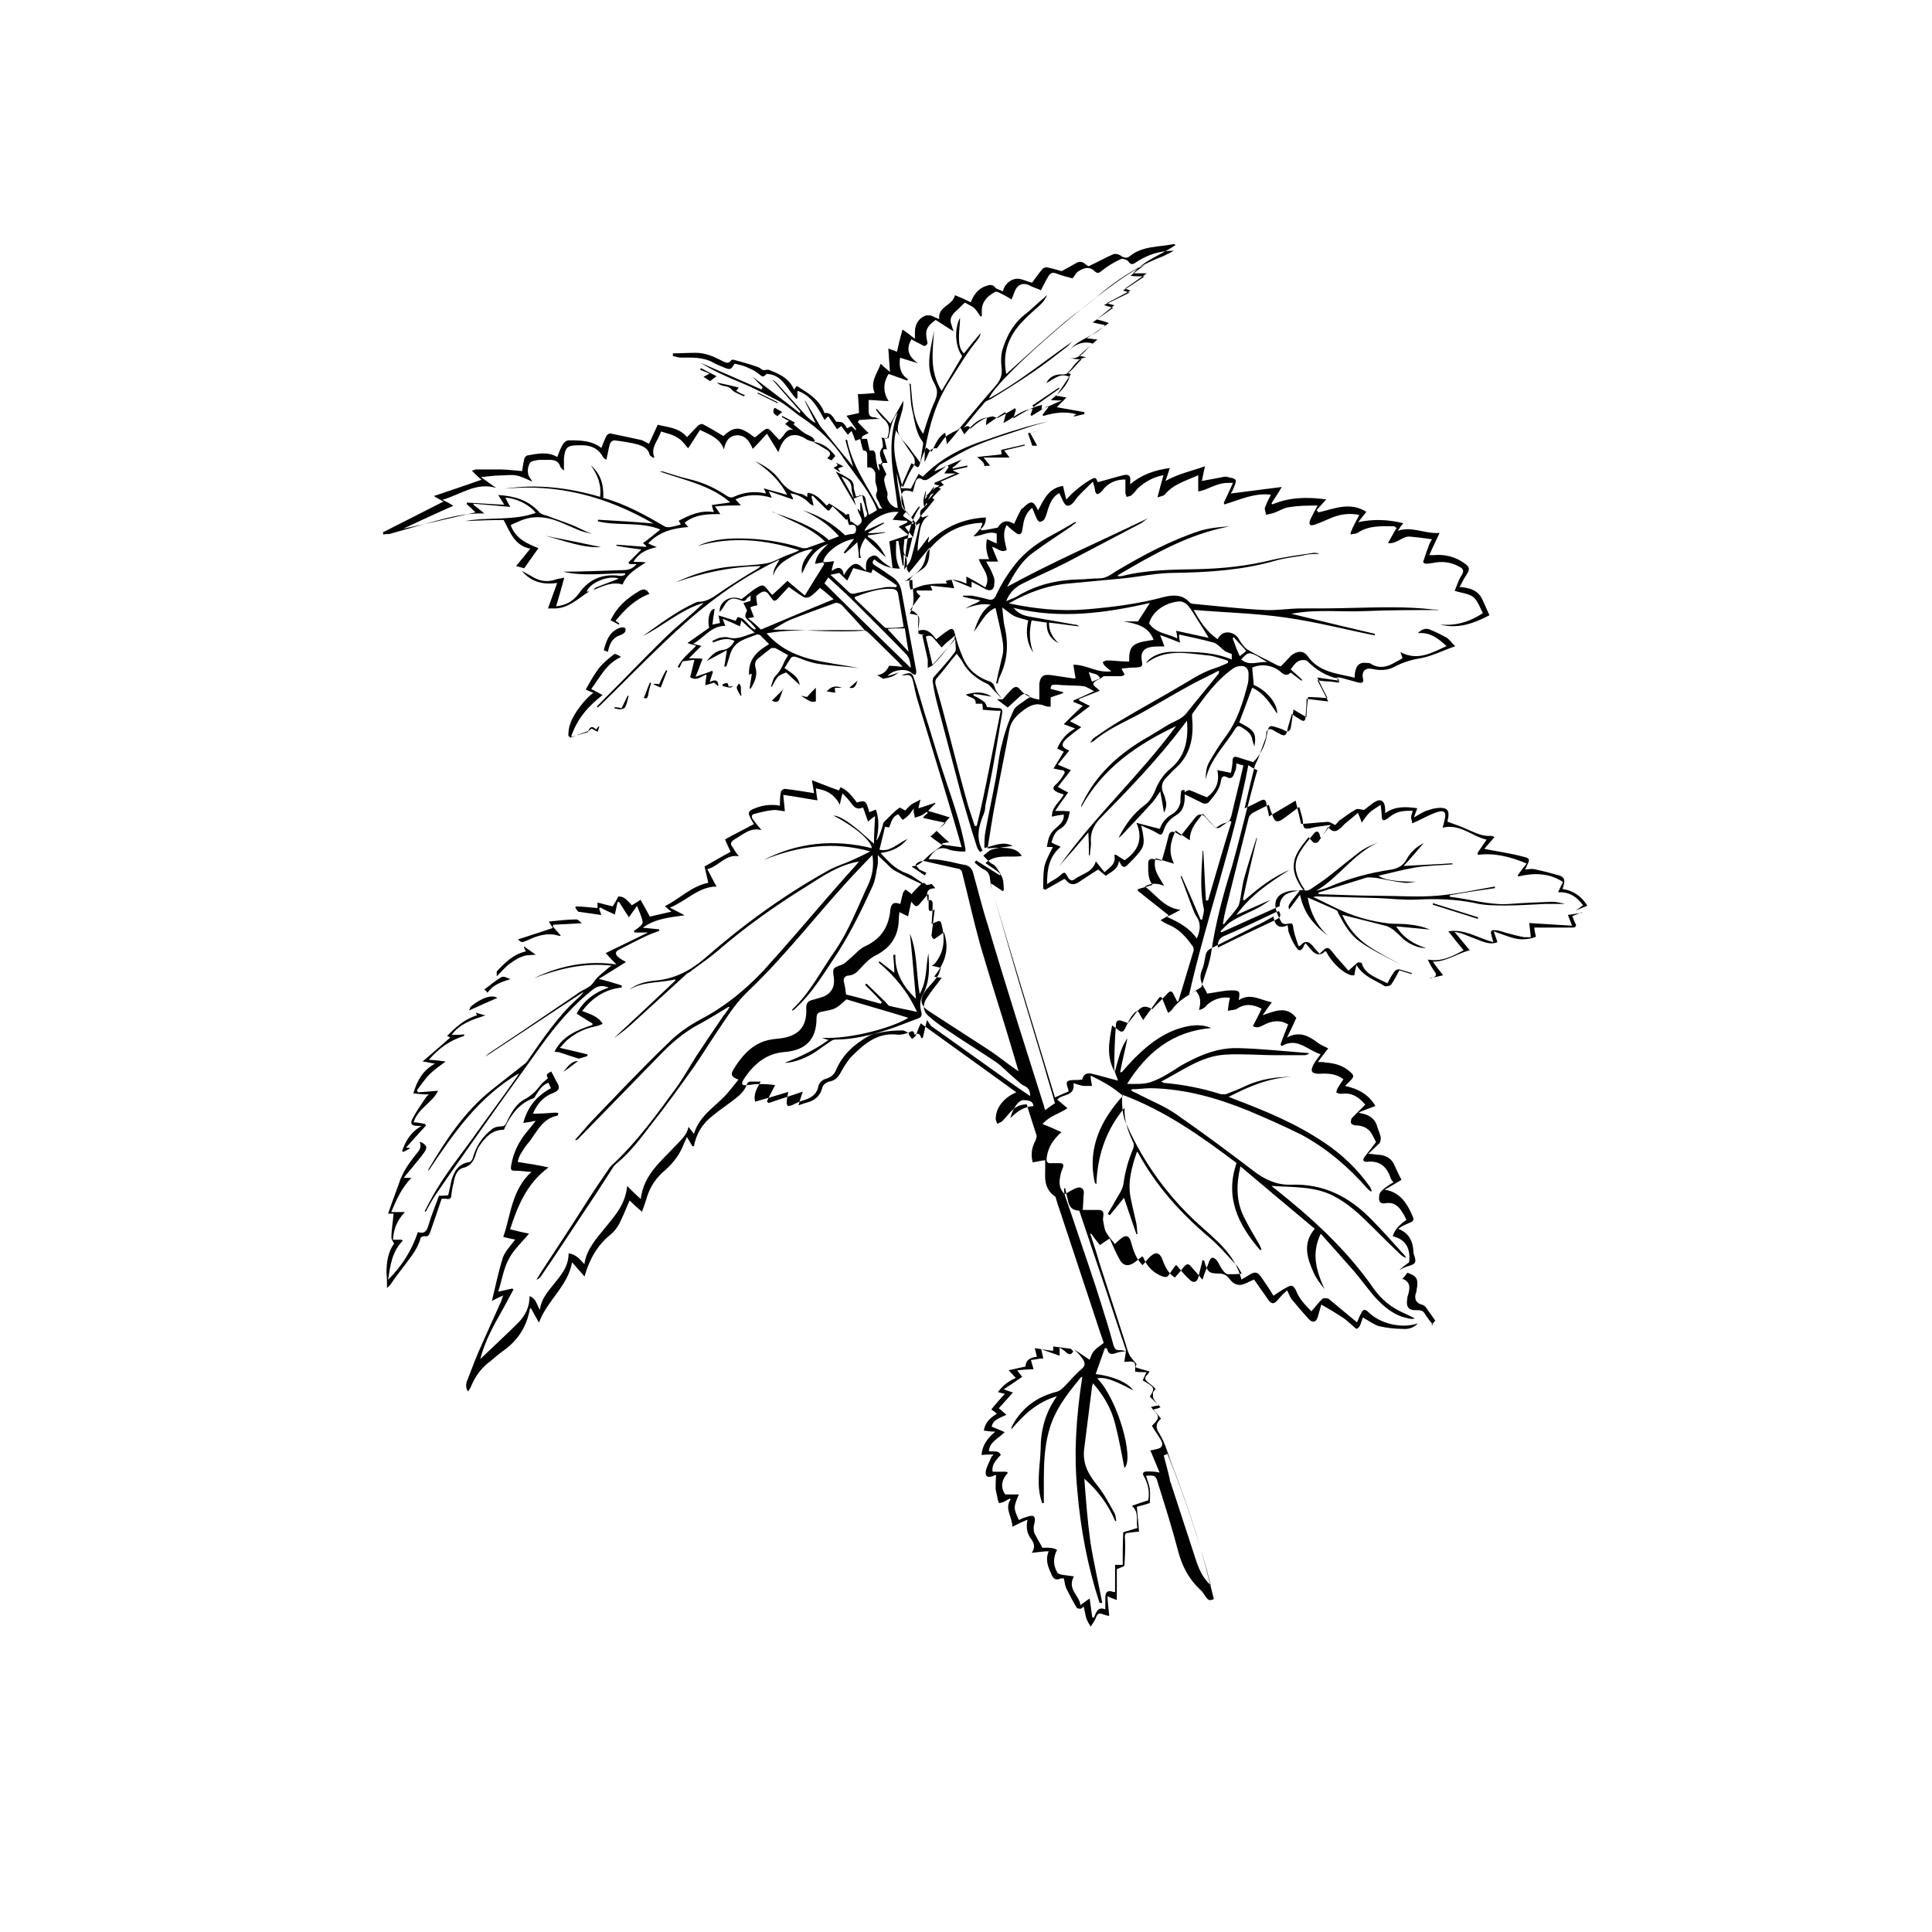 <?xml version="1.0" encoding="UTF-8"?><svg id="Layer_1" xmlns="http://www.w3.org/2000/svg" viewBox="0 0 144.57 144.57"><path d="M69.21,65.51c-.32-.2-.65-.45-.97-.65v-.04c.53,0,.77-.37,1.14-.69.32-.32.73-.57,1.14-.89-.28-.2-.65-.45-.89-.65.32-.28.69-.61,1.14-1.02-.61-.12-1.14-.24-1.71-.37.08-.12.2-.24.37-.37l-.08-.08c-.16.12-.32.24-.53.32-.12.04-.24.08-.37.12,0-.12-.04-.28-.08-.41v-.28c-.12.16-.24.37-.41.53-.12.12-.28.24-.41.32-.12-.12-.2-.24-.32-.41-.45.12-.53.57-.69.97-.12,0-.28-.04-.32-.04-.12.57-.28,1.14-.41,1.71.77.2,1.34-.45,2.11-.81-.57.65-1.14.93-2.03,1.06.57.61,1.1,1.22,1.91,1.5.45.16.81.49,1.22.73l-.08.08c-.69-.32-1.38-.65-2.03-1.02-.28-.16-.49-.45-.77-.69-.12-.12-.28-.24-.45-.45v.65c-.12.57-.16,1.18-.41,1.71-.89,1.95-1.83,3.86-3.05,5.64-.81,1.22-1.58,2.44-2.68,3.45-.08.08-.16.16-.28.2,0,0,0-.08.04-.12,1.3-1.22,2.11-2.84,3.13-4.3,1.1-1.58,1.75-3.37,2.56-5.08.28-.65.41-1.34.28-2.15-.32.32-.61.65-.93.97-2.88,3-5.36,6.37-8.41,9.26-.73.69-1.34,1.58-1.91,2.44-.73,1.06-1.42,2.19-2.15,3.25-1.02,1.42-2.03,2.84-3.13,4.22-.81,1.06-1.62,2.15-2.68,3-.08.08-.16.16-.2.24-.73,1.14-1.46,2.27-2.23,3.41-1.02,1.54-2.03,3.09-3.09,4.63-.08.16-.2.28-.41.37.12-.2.24-.41.37-.61,1.22-1.87,2.44-3.7,3.61-5.56.45-.69.89-1.34,1.34-1.99.12-.2.28-.41.49-.57,1.75-1.66,3.17-3.61,4.59-5.56.57-.77,1.06-1.66,1.58-2.48.65-.97,1.3-1.95,1.99-2.96.16-.2.32-.41.49-.69-.12,0-.16,0-.16.04-.69.41-1.38.85-2.07,1.22-1.18.61-2.15,1.46-3.05,2.4-2.03,2.07-4.02,4.14-6.05,6.21-.04.04-.12.12-.24.08.37-.41.73-.85,1.1-1.26,1.95-2.03,3.86-4.06,5.89-6.01.69-.69,1.5-1.26,2.4-1.75,1.79-.93,3.33-2.19,4.71-3.65,1.62-1.79,3.21-3.65,4.79-5.48.73-.85,1.46-1.66,2.19-2.48.04-.04.08-.12.16-.2-1.5.24-2.72,1.1-3.94,1.87-2.36,1.46-4.59,3.05-6.7,4.87-.57.49-1.22.93-1.83,1.38-.12.12-.28.2-.41.28-1.38,1.26-2.72,2.48-4.1,3.74-.41.37-.85.73-1.34,1.06,1.54-1.42,3.05-2.84,4.59-4.3,0,0,0-.04-.04-.08-1.14.28-2.36.12-3.41.77.37-.32,1.02-.61,1.99-.69,1.38-.12,2.56-.73,3.61-1.62,2.88-2.52,5.93-4.75,9.3-6.62.57-.32,1.18-.49,1.79-.77.45-.2.89-.41,1.34-.65-2.76-.77-5.4-.41-8,.65,2.6-1.34,5.32-1.58,8.12-.89-.04-.57-1.34-1.66-2.88-2.44.32,0,.81.24,1.58.85.49.37.93.81,1.46,1.26,0-.69.04-1.34.08-2.07-.24.16-.37.28-.53.41-.12-.37-.24-.69-.37-1.06-.45.2-.65,0-.89-.32-.16-.24-.37-.45-.65-.73-.08.28-.12.49-.2.85-.41-.81-1.02-1.1-1.79-1.22.04.37.08.69.12.89-.81-.12-1.62-.28-2.56-.41.04.45.08.85.12,1.22-.28,0-.57-.12-.89-.08-.45.04-.93.16-1.38.28-.2.04-.28.2-.12.41.2.28.41.53.65.81-.81-.24-1.38.32-2.03.69-.32.2-.32.37-.12.61.12.2.24.41.45.65-1.02-.16-1.46.73-2.36.97.24.45.45.89.69,1.3-1.34,0-2.23,1.06-3.49,1.58.41.2.77.41,1.1.57-1.1.16-2.19.24-3.13.93.41.04.81.08,1.22.12v.12c-.32.12-.69.24-1.02.41-.69.32-1.38.69-2.03,1.02-.28.16-.2.37,0,.53.16.16.37.24.57.37-.65.41-1.3.81-2.03,1.26.65.16,1.18.32,1.71.49v.16c-1.26.12-2.19.77-2.96,1.75.57.24,1.18.37,1.54.97-.2.08-.41.16-.61.2-.81.16-1.5.53-2.11,1.06-.16.16-.28.32-.49.53.73.16,1.38.32,2.07.49v.12c-.2.08-.41.12-.65.2h0c-.49-.16-1.02-.32-1.5-.49-.08,0-.16,0-.32-.04.61-1.18,1.71-1.62,2.84-1.99v-.12c-.37-.2-.73-.45-1.18-.73.49-.93,1.3-1.58,2.4-1.95-.41-.16-.73-.16-1.1.08-1.58,1.22-2.84,2.72-3.98,4.3-1.87,2.6-3.74,5.2-5.56,7.8-.81,1.14-1.62,2.31-2.4,3.45-.24.37-.45.77-.65,1.14,0,0-.04,0-.08-.04.16-.28.28-.57.45-.85.97-1.83,2.27-3.37,3.45-5.04.93-1.3,1.91-2.6,2.84-3.94.12-.16.2-.28.32-.49-3.05,1.79-4.91,4.51-6.78,7.31v-.12c1.3-2.19,2.68-4.3,4.71-5.93.81-.65,1.66-1.3,2.48-1.95.12-.08.2-.2.28-.32,1.1-1.58,2.19-3.21,3.61-4.51.2-.16.41-.37.53-.57-2.48,1.62-4.91,3.25-7.39,4.87h0c.12-.08.2-.2.32-.28,1.66-1.1,3.33-2.23,4.95-3.33.53-.37,1.1-.73,1.62-1.1.2-.16.45-.28.69-.41s.41-.24.57-.49c.28-.41.69-.69,1.06-1.02.08-.08.16-.12.28-.2-2.07-.24-3.94.24-5.81.93,1.95-.93,3.98-1.34,6.17-1.02-.28-.28-.53-.53-.81-.85,1.1-.53,2.11-1.02,3.17-1.54h-1.02s0-.08-.04-.12c.16-.12.37-.24.53-.41.08-.08.16-.2.12-.32-.08-.37-.24-.69-.41-1.14-.24.32-.41.57-.61.85-.28-.41-.49-.77-.73-1.14h-.12c-.08.32-.12.61-.2.93-.37-.16-.73-.32-1.1-.53,0,0-.04.04-.08.08.04.16.12.32.16.49-.57-.08-1.14-.16-1.66-.24-.12,0-.2-.2-.28-.32,0,0,0-.04.04-.08.53,0,1.1.08,1.62.12v-.41c.37.08.73.2,1.14.28.12-.2.28-.45.41-.73.49-.04.73.37,1.02.65.2-.12.41-.24.65-.41.24.45.49.85.69,1.26l1.62-.37c-.16-.12-.28-.24-.49-.41,1.14-.57,1.99-1.5,3.25-1.75l-.28-1.22c.65-.37,1.26-.73,1.95-1.1-.12-.28-.28-.57-.41-.93.73-.41,1.46-.77,2.15-1.14-.08-.16-.24-.37-.32-.61-.12-.24-.04-.37.2-.49.69-.32,1.38-.41,2.07-.28,0-.37,0-.69.08-1.06,0-.08.2-.2.28-.2.73.08,1.42.2,2.19.32-.04-.28-.08-.57-.16-.97.73.28,1.34.53,2.03.77,0,0,.04-.12.12-.24.57.24.89.73,1.22,1.14.65-.2.69-.12.93.73.16-.08.32-.12.49-.2.28.77.2,1.54.04,2.31.16-.16.34-.61.53-1.34l.37-.37c.24-.24.53-.53.81-.73.08-.04.28.12.45.2.08-.08.24-.28.45-.45.16-.12.41-.2.69-.37-.08.28-.12.49-.16.65.45-.12.85-.28,1.26-.41v.08c-.2.16-.37.37-.53.53.57.16,1.1.32,1.62.49-.32.32-.65.69-.97,1.02.28.28.61.57.93.85-.2,0-.37.04-.53.08v.08c.45.08.93.12,1.46.2-.41-1.42-.81-2.8-1.22-4.14-.69-2.27-1.38-4.55-2.07-6.82-.16-.49-.24-1.02-.37-1.54-.08-.28-.2-.45-.57-.37h-.28c.65-.24.81-.24.97.32.28.81.49,1.62.73,2.4.45,1.38.85,2.8,1.3,4.18.65,2.03,1.42,3.98,1.79,6.09v.2h-.37c-.28-.04-.61-.04-.89-.16-.73-.28-1.14.12-1.5.73.41,0,.81.04,1.22.12.53.08,1.02.24,1.54.32.32.08.49.28.57.57.37,1.3.69,2.64,1.1,3.9.73,2.48,1.5,4.95,2.27,7.43.65,2.07,1.3,4.1,1.95,6.17,0,.08.04.16.08.28.24-.2.49-.37.73-.53-.24-.89-.53-1.75-.77-2.64-.65-2.15-1.3-4.34-1.95-6.5-.65-2.19-1.26-4.39-1.91-6.58-.12-.37-.2-.77-.24-1.14-.04-.32-.2-.53-.49-.65-.24-.12-.45-.32-.65-.49,0-.04.08-.12.12-.16.57.37,1.18.73,1.75,1.1,0,0,.08-.04.08-.08-.12-.2-.28-.45-.45-.65-.08-.08-.24-.12-.32-.2-.2-.16-.37-.37-.53-.53.2-.16.41-.37.61-.45.53-.16,1.06-.2,1.58-.28-.69-.37-1.34-.04-2.11.16,0-.45,0-.85.08-1.26.24-1.3.53-2.64.77-3.94.16-.89.24-1.79.49-2.68.2-.85.49-1.66.85-2.44.16-.32.61-.53.89-.77.12-.08.24-.16.37-.2-.32-.32-.49-.32-.77-.08-.32.28-.61.57-.93.85-.32-.24-.57-.41-.81-.61h.41c-.24-.24-.45-.49-.69-.73-.16-.16-.28-.37-.49-.45-.77-.37-1.38-.85-1.79-1.58-.12-.24-.28-.41-.45-.65-.12.16-.28.32-.41.49-.32.41-.65.85-1.02,1.26-.16.16-.2.32-.16.53.37,1.26.69,2.48,1.02,3.74.45,1.75.89,3.45,1.38,5.2.16.57.37,1.1.53,1.66h.16c.69-2.84,1.18-5.68,1.79-8.61-.45,0-.85-.04-1.34-.08,0-.08,0-.28-.04-.45h-.49c.04-.53-.49-.41-.73-.69.69-.2,1.34-.24,1.91.16-.45-.08-.89-.16-1.34-.2v.12c.28.12.53.28.77.45.12.08.16.2.24.41.2,0,.53.08.85.08.24,0,.32.12.28.37-.2,1.14-.37,2.27-.57,3.37-.2,1.18-.45,2.36-.69,3.57,0,.2-.04.41-.12.61-.37.89-.61,1.79-.08,2.76-.08,0-.12.04-.2.08-.08-.12-.2-.24-.24-.41-.41-1.26-.77-2.52-1.14-3.78-.61-2.27-1.18-4.51-1.79-6.78-.16-.57-.28-1.18-.37-1.79,0-.08,0-.24.08-.32.53-.61,1.1-1.22,1.58-1.87.16-.2,0-.61.04-.93h-.12c-.2.28-.41.57-.65.85-.28.37-.61.73-.93,1.06-.08.08-.24.12-.37.2v-.61c-.12-.61-.28-1.22-.41-1.83,0,0,.08,0,.12-.04-.12,0-.24-.04-.41-.08,0-.24,0-.45.04-.65.08-.73.04-.73-.69-.85.49-.81.2-1.66.2-2.52-.16,0-.32.04-.53.08.49-.37.97-.65,1.38-.97.45-.41.41-.97.45-1.54-.53.61-1.02,1.26-1.54,1.87-.41-.32.08-.97-.41-1.34v.81h-.08c-.12-.61-.2-1.22-.32-1.83h-.16c0,.69-.12,1.34.28,2.07-.77,0-1.38-.24-1.91-.69-.2.16-.16.32.04.45.41.24.81.53,1.22.81.45.28.69.65.77,1.14.37,1.99.73,3.94,1.1,5.93,0,.12,0,.24-.08.32-.08-.04-.2-.08-.28-.16-.37-.37-1.42-.24-1.79.24.28-.08.57-.16.85-.28h0c-.16.12-.32.24-.53.32-.2.08-.45.12-.65.16-.12-.08-.28-.16-.45-.28.37,0,.73-.28.89-.69.28,0,.61.04,1.02.08-.16-.16-.2-.24-.28-.32-.73-.73-1.5-1.46-2.23-2.19-.16-.16-.32-.24-.57-.24-1.66,0-3.29,0-4.95.04-.73,0-1.42.08-2.15.2.89,1.02,1.99,1.58,3.21,1.91,1.22.32,2.48.45,3.7.69-1.02-.12-2.03-.16-3.05-.32-.53-.08-1.06-.28-1.58-.49-.24-.08-.41-.08-.53.16-.12.2-.28.45-.41.65.85.57,1.06.77,1.14,1.26-.37-.32-.69-.65-1.02-.93-.28.12-.53.2-.65.37-.16.2-.28.45-.41.69h-.08c.12-.28.16-.61.32-.77.32-.32.53-.69.69-1.1.08-.16.2-.32.28-.49-.32-.16-.65-.37-.97-.53h-.28c-.32.24-.69.53-1.02.81-.2.16-.24.41-.16.69.16.57-.08,1.06-.37,1.54h-.08c.04-.37.12-.73.16-1.1-.08,0-.12,0-.2.08-.08-1.18.61-1.79,1.5-2.31-.2-.2-.45-.45-.65-.65-.04-.04-.16-.08-.24-.08-.41.16-.81.28-1.22.49-.45.24-.73.65-.85,1.14-.08.24-.16.53-.24.77h-.16c.08-.37.12-.73.2-1.22-.53.28-.97.53-1.5.81.32-.41.65-.73,1.1-.81.49-.04.73-.28.97-.69-.57-.28-1.1-.08-1.62.12,0,0,0-.08-.04-.12.2-.08.37-.2.57-.24.24-.04.49-.08.69,0,.69.16,1.26-.2,1.91-.37-.37-.32-.69-.61-1.02-.93,0,.16-.04.28-.08.45-.41-.2-.81-.37-1.3-.57.08.2.12.32.2.53-1.06,0-1.58.89-2.4,1.34.24.08.45.12.61.16l-.93.93c.41,0,.73,0,1.02.04-.2.49-.32.89-.53,1.34.49-.16.85-.28,1.26-.45,0,0,0,.08.04.12-.08.24-.16.45-.24.73.37-.2.65-.2.65.32-.12-.12-.24-.2-.32-.28-.16.04-.37.12-.65.2,0-.32.08-.57.08-.81-.37.12-.73.53-1.22.2.12-.41.2-.85.32-1.3-.28.04-.57.08-.89.12-.08.16-.16.32-.24.49l-.12-.08c.32-.65.89-1.06,1.38-1.58-.2-.08-.45-.12-.65-.2.57-.41,1.1-.77,1.62-1.14-.16-.73.08-1.42.41-1.42-.04.37-.12.73-.16,1.18l.57-.12-.12-.57c.49.16.89.28,1.3.41,0-.08.08-.16.12-.28.61.04.81.73,1.3.93,0,0,.04-.04.08-.08-.12-.12-.24-.28-.37-.41-.2-.24-.61-.37-.32-.85.08-.12-.16-.41-.24-.65.16-.04.32-.08.53-.16v-.41c-.12.12-.24.16-.28.24-.12.24-.28.2-.49.12-.57-.24-.89-.12-1.22.45-.08.16-.2.28-.32.45-.08-.81.85-1.34,1.62-.97.41-.28.73-.61,1.14-.85.45-.28.53-.24.85.16.08.12.2.24.32.37.41-.37.81-.73,1.14-1.06.41.37.81.69,1.3,1.1.53-.85.97-1.58,1.46-2.36l-.12-.12-.57.12c.08-.65.49-1.02.97-1.5-1.14.45-1.54,1.34-1.95,2.23-.12-.81.37-1.34.81-1.83-.37,0-1.1.24-1.75.65-.57.32-1.02.69-1.22,1.34,0-.49.24-.81.49-1.22-.41.2-.81.37-1.22.61-2.76,1.46-5.2,3.45-7.43,5.6-1.62,1.54-3.21,3.17-4.79,4.71-.04.04-.12.08-.16.16l-.08-.08c.85-.89,1.75-1.75,2.6-2.64.89-.89,1.75-1.79,2.64-2.64s1.87-1.62,2.76-2.48c-1.71.49-3,1.71-4.55,2.48,1.26-.89,2.48-1.83,3.9-2.48.08-.04.2-.08.28-.08.69,0,1.22-.45,1.75-.81.85-.57,1.75-1.14,2.64-1.66.08-.04.16-.12.24-.2-2.19.04-4.3.49-6.37,1.22,1.22-.57,2.48-.97,3.78-1.14,1.02-.12,2.03-.12,3-.28.49-.08.97-.37,1.46-.57.32-.12.69-.24,1.02-.41-2.52-.81-5.04-1.06-7.63-.32.97-.45,2.03-.57,3.09-.57,1.62,0,3.25.24,4.79.73h.28c.81-.28,1.62-.57,2.44-.89-.77-.89-1.71-1.5-2.72-1.95,1.18.37,2.23.97,3.17,1.87.12,0,.28-.08.45-.08.24,0,.41-.12.37-.41,0-.28-.2-.32-.45-.28h-.08l-.12-.45s-.04.04-.08.08c-.32-.32-.65-.69-1.02-1.02-.12.12-.24.32-.28.32-.12,0-.24-.16-.37-.28-.28-.28-.57-.57-.85-.85,0,0-.04.04-.08.08l.16.69c-.16-.08-.28-.12-.32-.2-.41-.41-.93-.69-1.42-.73.08.12.12.24.2.37,0,0,0,.04-.04.08-.57-.2-1.14-.41-1.79-.61.12.2.16.32.24.49-.97-.28-1.83-.28-2.72.12.16.16.28.32.41.45-.61,0-1.22,0-1.95.08.2.24.28.41.41.57-.93,0-1.87,0-2.68.65.12.12.2.24.28.32-1.1.08-2.15.32-3,1.22.24.12.41.2.65.28-.73.16-1.34.41-1.75,1.1.32,0,.57,0,.93.04-.73.49-1.42.85-1.75,1.66-.77-.24-1.46.12-2.19.41.08-.08.16-.2.24-.2.57-.24,1.18-.45,1.66-.65-.65-.28-2.11.24-2.4.97.08,0,.16,0,.24-.04-.85.53-1.62,1.34-2.72,1.3h-.41c.24-.65.45-1.26.69-1.91-1.06.16-1.95-.08-2.64-.89.24.12.45.24.69.37.57.37,1.14.49,1.79.28.2-.08.41-.08.69-.16-.2.77-.41,1.46-.61,2.15.77-.08,1.3-.41,1.71-.97.77-1.1,1.83-1.5,3.13-1.3.08,0,.2-.04.32-.08v-.12c-1.58,0-3.13.24-4.63-.12,1.46,0,2.96-.08,4.47-.12.37,0,.73-.08,1.02-.45h-.53s-.04-.08-.08-.12l.97-.97c-.57-.08-1.22-.16-1.87-.28v-.08c.73.04,1.5.12,2.23.16v-.08s-.12-.08-.24-.2c.45-.32.85-.65,1.3-1.02-1.5-.61-3.17-.24-4.67-.61v-.12c1.38.08,2.76.16,4.14.28-3.45-1.99-7.11-3-11.13-2.6,2.44-.37,4.79-.08,7.15.61.12-.93-.2-1.66-.69-2.36.69.61.97,1.34.93,2.44,1.66.45,3.17,1.3,4.63,2.15.08.04.24.04.32.04.28-.04.57-.12.85-.2-.04-.08-.08-.16-.16-.28.85-.45,1.66-.81,2.64-.65-.08-.2-.12-.32-.16-.53.49-.08.97-.12,1.38-.2-1.5-1.3-3.45-1.66-5.28-2.31h.24c.65.2,1.26.41,1.95.57,1.02.24,1.95.65,2.84,1.26.2.12.37.16.57.04.73-.32,1.5-.41,2.27-.24h.08c0-.08-.08-.16-.16-.37.65.2,1.18.32,1.75.49-.57-1.1-1.42-1.87-2.4-2.52.69.32,1.34.73,1.79,1.34.41.57.85.97,1.58,1.1.2,0,.37.16.53.24,0-.12,0-.2.04-.32.65.08,1.02.57,1.42.97.08-.08.2-.2.2-.16.41.24.81.53,1.18.77,0,0,0,.04-.04.08l.32-.08.12.61s.04,0,.08-.04c.16.12.28.24.45.32.69-.37,0-.81,0-1.3.08.08.12.16.2.24v-.65h.08l.24,1.1c.37-.2.12-.45.08-.65-.04-.24-.12-.49-.2-.73,0-.08,0-.16-.08-.28-.24.08-.41.16-.61.24-.04-.24-.16-.49-.16-.73,0-.57-.32-.73-.77-.93.32.57.65,1.14.93,1.66.04.16.12.32.16.53h0c-.49-.85-1.02-1.71-1.5-2.56.32.16.65.32.97.53.24.12.37.32.37.61,0,.24.12.49.16.73.12,0,.24-.04.32-.08.24-.04.37.04.41.32.04.37.16.73.24,1.14.28-.16.45-.24.61-.37-.37-.97-.97-1.79-1.58-2.6-.28-.41-.61-.81-.89-1.22-.81-1.26-1.91-2.27-3.13-3.09-.57-.37-1.06-.85-1.62-1.18-.97-.49-1.95-1.02-2.92-1.42-1.1-.45-2.15-.93-3.05-1.5,1.46.65,3,1.3,4.55,1.99,0-.04.08-.08.08-.16-.28-.28-.53-.57-.77-.81,1.14.89,2.36,1.79,3.53,2.72l.08-.08c-.69-.77-1.38-1.58-2.07-2.36v-.04c.08.08.2.16.28.24.73.81,1.5,1.66,2.23,2.48.2.2.41.37.69.53-.28-.57-.53-1.1-.81-1.66h.04c.37.61.73,1.26,1.1,1.87.16.24.37.41.53.65.53.65,1.06,1.34,1.62,1.99.08.12.16.2.32.41-.2-.73-.41-1.34-.57-1.99.04,0,.08,0,.12-.04.37,1.95,1.54,3.49,2.4,5.16h.24c-.08-.12-.16-.2-.2-.32-.08-.28-.41-.53-.2-.93.08-.2-.08-.49-.12-.77v-.57c0-.16-.12-.32-.24-.41-.08-.08-.24-.08-.37-.08v-.81c0-.16.04-.45-.28-.45-.04,0-.08-.2-.12-.32-.04-.16-.08-.32-.12-.53-.12,0-.2.08-.37.12-.08-.24-.16-.45-.28-.73-.08.08-.16.16-.28.28-.16-.2-.32-.41-.49-.65-.12.08-.2.16-.32.24-.2-.32-.45-.65-.65-.97-.12.08-.16.16-.28.28-.49-.89-.97-1.83-2.03-2.19v.53s-.04.04-.08.08c-.69-.69-1.02-1.83-2.23-1.87-.28.28-.28.24-.69-.08-.24-.2-.57-.32-.85-.45-.28-.12-.57-.16-.85-.24-.28.45-.32.49-.81.28-.28-.12-.61-.24-.89-.41-.73-.37-1.54-.32-2.31-.32-.2,0-.41-.08-.61-.12v-.2c.57,0,1.14-.04,1.71-.04.73,0,1.34.28,1.99.61.24.12.45.24.65-.04,0-.04.16-.08.24-.04.57.16,1.18.32,1.75.53.16.04.28.2.45.24.16,0,.32-.08.45,0,.73.28,1.46.61,1.83,1.46.08-.12.12-.2.2-.28.85.53,1.71,1.02,2.07,2.03.57-.08.69.45.89.65.2,0,.37,0,.49.08s.2.24.32.41c.12-.08.24-.12.32-.16.12.12.24.2.32.32,0,0,0-.04.04-.08-.24-.32-.45-.65-.73-1.02l.93-.2c0-.49-.04-.93-.08-1.42.41,0,.81-.04,1.26-.08-.37-.85.2-1.46.45-2.19.2.2.41.37.69.61-.04-.65-.08-1.18-.12-1.75.24.08.53.2.65.24.12-.57.24-1.06.41-1.66.37.24.61.45.93.69v-.53c0-.57.32-1.06.85-1.22h.32c.2.08.37.16.65.28-.12-.97.97-.97,1.18-1.79.41.16.77.32,1.18.53.2-.53.53-1.02,1.14-1.22.24-.08.49-.16.69.12.12.12.32.16.57.28.12-.53.53-.85.93-.93s.85.2,1.26.28c.24-.32.49-.69.77-1.02.08-.08.24-.16.37-.12.41.08.77.2,1.06.28.45-.24.77-.41,1.1-.61.49-.28.73.2.93.24.69-.32,1.26-.65,1.83-.89.16-.08.49,0,.65.16.24.12.41.12.57,0,.97-.81,2.19-.69,3.33-.93,0,0,.04,0,.12.08-1.06.73-2.31,1.1-3.17,2.11h1.02c-.57.41-1.1.77-1.62,1.14.12.04.28.12.41.16-.57.28-1.14.61-1.79.93.24.08.41.12.57.16-.41.32-.85.69-1.3,1.06.32.08.61.16.89.28-.57.41-1.1.73-1.66,1.14.28,0,.53.08.81.08-.45.41-.89.77-1.38,1.22.24.04.37.08.53.12-.73.08-.93.77-1.42,1.18.08,0,.16,0,.28.08-.37.57-.73,1.1-1.1,1.62.2,0,.45.08.77.12-.28.28-.53.53-.73.73.69.12,1.38.24,2.07.37v.16c-.12,0-.24.04-.41.08s-.28.08-.41.08h0c.08-.08.12-.12.24-.16-.85-.24-1.66-.12-2.48.12,0,0-.04-.04-.08-.08l.45-.57-.08-.08c-.41.24-.77.49-1.18.73l-.08-.08c.04-.12.08-.24.16-.45-.89.08-1.42.69-2.19,1.06.08-.24.12-.49.2-.73,0,0-.04-.04-.08-.08-.45.28-.89.61-1.42.97,0-.24.04-.41.08-.57-.77.12-1.22.69-1.71,1.26-.08-.16-.16-.28-.28-.49-.32.41-.61.77-1.02,1.22-.04-.32-.08-.57-.12-.85-.57.32-.73.89-1.02,1.42-.12-.08-.2-.16-.41-.32-.16.37-.32.73-.41,1.06-.16.49-.16.53-.53.2,0,0-.08,0-.16-.08-.28.65-.57,1.26-.81,1.87.28,0,.49,0,.77.04.16-.32.37-.73.57-1.1.16.08.28.16.32.2,1.34-1.38,2.96-2.19,4.75-2.76.81-.28,1.62-.57,2.48-.81.73-.24,1.46-.41,2.19-.57-.61.16-1.22.32-1.79.53-1.22.41-2.44.77-3.61,1.26-.89.37-1.75.89-2.6,1.38-.24.12-.41.32-.57.57.69-.28,1.38-.61,2.07-.89h0c-.24.24-.45.45-.69.61v.08l1.1-.24v.12l-1.1.24c.24.12.37.2.53.24-.49.2-.93.41-1.42.61.08.08.12.16.24.24-.2.12-.41.2-.61.28.08-.08.16-.16.28-.24-.16,0-.24-.04-.37-.08v-.12c.53-.2,1.02-.45,1.58-.69h-.85c.12-.2.24-.32.32-.49l-.08-.12c-.49.37-.97.73-1.5,1.06-.08.04-.28.08-.37,0-.32-.2-.45-.04-.53.2s-.12.49-.2.73c-.65-.24-.89-.08-.85.61,0,.57.41.93.73,1.3.2-.28.37-.57.57-.81,0,0,.08,0,.08.04-.97,1.42-1.02,3.05-1.18,4.67.2-.28.45-.53.53-.85.24-.85.45-1.75.65-2.64-.12.08-.24.16-.37.24,0-.16.04-.24.12-.32.12-.16.32-.37.28-.53-.08-.37.2-.45.37-.65.04-.04.12-.12.16-.16-.04-.04-.08-.08-.12-.12.2-.2.37-.41.61-.69-.28.12-.45.2-.61.24h0c.24-.24.53-.45.77-.69.12,0,.28.08.37.12-.2.2-.45.45-.65.69.08.04.12.12.16.12-.32.41-.65.81-1.02,1.22l.12.12c.16-.04.32-.12.49-.16-.45.28-.61.73-.69,1.22s-.16.93-.16,1.46c.28-.32.53-.69.85-1.1,0,.16-.04.28-.08.37,0,0,0,.04.04.08,1.22-1.18,2.64-1.79,4.3-1.87,0,.45-.16.69-.45.93.08-.16.12-.32.2-.49-.04,0-.08-.04-.08-.04-1.66.08-2.96.81-3.98,2.07-.12.12-.16.32-.2.49-.08.53-.37.97-.81,1.3-.45.32-.49.53-.32,1.14.41-.12.81-.32,1.22-.37.49-.08.97-.08,1.5-.08,0,0-.04-.12-.08-.2.57-.2,1.06,0,1.54.2v-.53c.53.28.97.53,1.42.81.45-.85-.24-1.38-.49-2.11h.77c-.2-.49-.28-.93-.16-1.5.28.12.49.24.73.32v-.73c-.61-.24-1.14.2-1.75.2.16-.16.32-.32.49-.53.08,0,.12.12.2.08.37-.04.73-.12,1.14-.2.3-.51.7-.61,1.22-.28.16-.32.28-.65.45-.93.04-.12.12-.2.24-.28.57-.57.77-.53,1.1.2.45-.81.77-1.66,1.87-1.83l.24,1.02c.28-.28.53-.57.81-.77.28-.24.61-.49.97-.69.41-.24.45-.2.57.16.65-.16,1.3-.37,1.95-.53.41-.08.53.08.49.45v.24c.85-.73,1.83-1.06,2.96-1.22-.12.37-.2.65-.32.97.93-.53,1.91-.73,2.96-1.1-.12.45-.16.77-.24,1.1.61-.12,1.14-.2,1.71-.32h.12c.24.08.57.08.69.24.08.12-.08.45-.16.65-.04.16-.16.28-.2.37,1.22-.16,2.48-.32,3.82-.49-.28.49-.53.85-.77,1.22,0,0,.04.04.08.08,1.26-.53,2.56-.57,4.02-.37-.28.32-.53.57-.73.81.04.04.08.08.16.16,1.18-.28,2.36-.81,3.57-.04-.2.24-.41.53-.61.77,1.14-.24,2.23-.2,3.37.08-.16.2-.28.37-.41.57,1.06-.37,1.99.24,3.13.16-.28.61-.53,1.1-.77,1.66h.32c.85-.08,1.62.12,2.31.61.41.28.41.45.16.85-.2.28-.32.57-.53.93.24,0,.45.04.61.08.53.12.93.41,1.14.93.16.37.32.73.49,1.1-1.1.57-2.31,1.06-3.7.69,1.18.12,2.23-.2,3.21-.85-.2-.37-.37-.89-.69-1.18-.32-.28-.89-.32-1.42-.49.16-.37.28-.81.53-1.18.2-.32.08-.49-.16-.61-.65-.37-1.34-.45-2.07-.28-.12,0-.24.04-.41.04s-.32-.08-.2-.28c.12-.37.24-.73.37-1.06.04-.16.12-.28.24-.49-.61-.08-1.18-.16-1.71-.2-.53,0-.93.57-1.58.49.24-.41.41-.77.65-1.14-.08,0-.12-.12-.2-.12-.93,0-1.87-.08-2.72.49-.12.08-.37.08-.53.12v-.12c.16-.45.41-.85.65-1.34-.81-.16-1.5-.04-2.23.28-.37.16-.73.32-1.1.45-.37.12-.49,0-.32-.41.16-.32.32-.65.53-1.02-.69,0-1.42,0-2.11.12-.41.04-.81.32-1.22.45-.16.04-.32.08-.53.12,0-.16-.12-.37-.08-.53.12-.32.28-.65.45-.97-1.22-.16-2.31.37-3.49.73,0,0,0-.08-.04-.12.2-.45.45-.93.69-1.5-.41,0-.69,0-.97.08-.41.12-.77.28-1.18.45-.12.04-.28.08-.45.12v-1.22c-.89.41-1.83.65-2.48,1.42-.08.12-.32.16-.57.24.16-.61.28-1.1.45-1.66-.73.12-1.38.49-1.91.97-.16.16-.28.37-.49.53-.08.08-.24.08-.37.12,0-.08-.08-.2-.08-.28v-1.02c-.65,0-1.18.2-1.62.69-.08.12-.16.2-.24.28-.2.16-.32.2-.41-.12,0-.16-.08-.37-.16-.69-.45.45-.81.77-1.14,1.14-.24.28-.45.73-.81.65-.24-.08-.37-.57-.53-.85,0,0,0-.04-.04-.08-.45.24-.65.65-.81,1.1-.08.28-.16.57-.28.81-.04.12-.24.24-.37.24-.08,0-.2-.16-.24-.28-.12-.24-.2-.49-.32-.77-.57.45-.65,1.02-.73,1.58-.04.41-.24.53-.57.24-.2-.16-.41-.32-.61-.53-.37.65-.12,1.26,0,1.87-.45.24-.69-.16-1.1-.24.12.32.28.69.45,1.1h-.89c.2.37.41.69.53,1.06.08.16.12.37.08.57,0,.53-.32.65-.77.37-.28-.16-.61-.32-.93-.49v.45c-.49-.2-.93-.41-1.5-.61.08.28.16.45.2.65-.57-.08-1.14-.12-1.79-.2.08.16.12.24.16.37h-1.18v.12c.12.12.2.24.28.28-.28.37-.53.69-.77,1.06.97.28.45,1.02.65,1.54.61-.2.97.2,1.3.65.32-.24.61-.49.93-.69.24-.16.37-.12.45.2.16.65.37,1.3.65,1.91.37.85,1.06,1.42,1.91,1.71.24.08.37.2.45.49.08.32.37.57.57.89.28-.32.49-.57.69-.77.24-.24.45-.24.65.04.37.45.89.65,1.42.73v-1.18c.08-.57.28-.73.89-.65.53.08,1.1.16,1.62.24h.2c-.04-.32-.12-.65-.16-1.02,1.02,0,1.79.65,2.84.49-.2-.16-.37-.28-.49-.41-.08-.08-.12-.16-.16-.28.12-.04.2-.12.32-.12.49,0,.97.08,1.46.08h.2c0-.49,0-1.06.49-1.3.37-.2.89-.24,1.34-.32-.37-1.02-1.3-1.22-2.27-1.38h1.1c.32-.49.61-.93.89-1.38-3.37.77-6.74,1.22-10.19.37.32.41.73.57,1.18.65,1.14.2,2.31.41,3.45.61.08,0,.16,0,.24.12-.73-.08-1.46-.2-2.23-.28,0,.61.24,1.1.73,1.54-.65-.32-.93-.85-.89-1.54-.37-.04-.73-.12-1.14-.16-.2.85-.16,1.62.12,2.4-.49-.73-.57-1.54-.37-2.4-.32-.12-.69-.16-1.02-.32s-.57-.41-.93-.65c.08.53.08,1.06.2,1.5.28,1.26.2,2.48-.37,3.65-.08.16-.12.32-.16.53h-.12c.04-.24.12-.53.16-.77.12-.45.2-.89.32-1.34.12-.57,0-1.14-.12-1.71-.12-.61-.28-1.22-.41-1.83-.77.32-1.1,1.14-1.62,1.79.28-.77.53-1.54,1.26-2.03-.69-.12-1.3.08-1.91.28.16-.08.37-.2.53-.28.2-.08.41-.16.61-.32-.45-.08-.85-.16-1.3-.28v-.08h.65c.41.08.81.16,1.22.28.28.08.45,0,.57-.24.45-.97,1.02-1.87,1.71-2.68.69-.77,1.54-1.38,2.48-1.87.61-.32,1.22-.69,1.79-1.02,0,0,0,.04.04.08-.12.08-.24.16-.37.28-1.02.69-2.03,1.34-3,2.07-.81.65-1.3,1.54-1.79,2.44,3.41-1.87,6.98-3.41,10.52-5.12-.12.08-.2.16-.32.24s-.2.16-.32.2c-1.79.93-3.61,1.91-5.4,2.84-1.1.57-2.27,1.06-3.37,1.62-.53.28-.93.65-1.18,1.3.32-.16.65-.24.89-.41,1.38-.81,2.88-1.18,4.47-1.22.53,0,1.06-.08,1.62-.08.53,0,.89-.32,1.3-.57,1.99-1.18,4.02-2.27,6.25-3,.69-.2,1.46-.28,2.19-.32-3.09.57-5.73,2.11-8.36,3.65v.08c.12,0,.28,0,.41-.04,1.83-.45,3.7-.45,5.56-.49,1.87-.04,3.74-.24,5.56-.69,1.02-.24,2.07-.37,3.13-.53.12,0,.28,0,.41.08-.41,0-.81,0-1.22.12-.73.12-1.46.2-2.15.41-2.44.69-4.95.85-7.51.89-1.26,0-2.52.28-3.78.41-1.3.12-2.6.24-3.94.37-1.66.12-3.13.65-4.63,1.5,1.95.41,3.82.61,5.77.45s3.94-.41,5.85-.93c.65-.16,1.38-.2,1.91.41.08.08.24.12.41.12,1.75.16,3.49.37,5.24.45.89.04,1.79-.12,2.68-.12,1.26,0,2.56,0,3.82-.04,2.03-.04,4.06-.12,6.09.12.12,0,.24,0,.45.04-1.87,0-3.7,0-5.56.08-1.83.08-3.61-.16-5.52.2,2.15.53,4.18,1.02,6.25,1.5v.12c-2.23-.45-4.43-1.02-6.7-1.34-2.23-.32-4.51-.37-6.86-.57.49.89.97,1.62,1.79,2.19.2-.37.49-.57.93-.49.32.08.53.24.69.53.16.28.37.57.61.73.73.45,1.54.81,2.31,1.22.08,0,.16.04.2.04.28-.28.53-.57.77-.81.45-.37.93-.37,1.22.04.85,1.22,2.19,1.3,3.53,1.62,0-.16,0-.32.04-.45.08-.49.37-.73.85-.65.16,0,.28,0,.41.12.61.32,1.18.16,1.71-.16.2-.12.41-.2.57-.32-.04-.12-.08-.24-.16-.45,1.3.69,2.36.04,3.45-.45-.61-.57-1.22-1.06-2.15-.97.32-.32.65-.41.97-.24.41.16.81.37,1.18.57.2.12.37.37.65.65-.93.32-1.71.73-2.56.89-.73.12-1.38.32-1.99.65-.53.28-1.1.28-1.66.16-.53-.12-.81.2-.69.73.08.24-.04.37-.37.28-.45-.12-.89-.24-1.34-.37h-.28c.08.12.12.2.24.37-.32,0-.61-.08-.85-.08s-.53-.04-.81-.08c.28.53.53,1.02.81,1.58-.61-.08-1.1-.12-1.62-.2,0,.45-.04.89-.08,1.34,0,.32-.12.41-.41.2-.2-.12-.41-.24-.61-.41-.12.45-.28.89-.37,1.34-.08.28-.2.32-.45.2-.2-.12-.41-.2-.57-.32-.28-.16-.49-.08-.53.24,0,.16,0,.28-.08.45-.16.45-.32.89-.49,1.34-.08.24-.28.53-.32.77-.24.97-.49,1.99-.73,3.05.45-.2.81-.37,1.18-.57.24-.12.41-.12.45.2s.16.65.2.97c.69-.41,1.3-.77,1.99-1.18l.41,1.75c.65-.04,1.34-.12,1.99-.16.16,0,.32.12.57.24.04-.04.16-.2.28-.32.41-.28.81-.61,1.26-.85.12-.08.32,0,.61.04.16-.12.41-.32.69-.53.53-.37.85-.2.89.45v.32c.73-.53,1.54-.49,2.4-.37-.08.24-.16.41-.24.69.32-.2.61-.37.89-.49.24-.08.49-.16.73-.2.85-.12,1.1.12.89.93,0,.08,0,.12,0,.08.57.2,1.14.41,1.66.65.53.24,1.02.45,1.58.41.08,0,.16.04.28.08-.28.32-.53.61-.77.89.97.2,1.91.32,2.84.57.57.12.61.2.32.73,0,.08-.04.12-.12.24.28,0,.53-.08.77,0,.61.12,1.18.28,1.79.45.41.12.45.41.32.77,0,.08-.04.16-.08.24.81.12,1.42.53,1.87,1.26-.32.12-.61.24-.89.37h0c.2-.12.37-.28.57-.41-.45-.61-1.02-1.02-1.87-.97.12-.28.24-.53.37-.77-1.06-.69-2.19-.69-3.37-.41v-.12c.2-.28.41-.57.65-.85-1.26-.53-2.44-.81-3.65-.65,0-.04,0-.08-.04-.12.2-.32.45-.65.69-1.02-1.1-.24-1.99-1.22-3.29-.89.08-.28.12-.45.16-.65.12-.49-.04-.69-.53-.53-.53.16-1.02.45-1.54.69-.12.04-.24.12-.37.16,0-.16-.08-.32-.08-.45,0-.16.08-.28.12-.49-.53,0-1.02,0-1.46.28-.16.08-.28.2-.45.32-.28.2-.41.12-.41-.2,0-.24-.04-.53-.08-.85-.32.24-.61.37-.85.61-.2.2-.37.45-.57.73-.08-.28-.16-.45-.28-.73-.37.32-.69.57-1.02.85-.12.12-.2.24-.32.32-.28.24-.57.32-.89-.12-.24.41-.49.77-.73,1.1-.04.08-.24.12-.32.08-.16-.08-.24-.24-.41-.41-.65.81-1.38,1.62-1.02,2.8.08.28.24.57.41.85.2.37.45.45.81.2s.73-.49,1.06-.73c.85-.65,1.66-1.34,2.52-1.99.41-.32.89-.53,1.42-.73-1.83.81-2.92,2.6-4.63,3.61.32-.08.65-.16.93-.28,1.5-.65,3.05-1.06,4.63-1.3.57-.08.97-.32,1.22-.81.32-.57.77-.93,1.26-1.18-.45.53-.93,1.1-1.5,1.71,1.3-.08,2.48-.12,3.65-.2v.08c-.93.08-1.87.08-2.8.24-.93.16-1.83.41-2.72.61.37.32,1.34.45,2.88.45-.32,0-.61.12-.93.08-.73-.08-1.42-.24-2.15-.37-.24,0-.53-.08-.77,0-1.18.37-2.36.73-3.53,1.1v.12c1.46.04,2.92.12,4.39.12s3,.12,4.47,0c1.46-.12,2.92-.45,4.34-.69v.12c-1.14.16-2.23.32-3.37.53v.12c1.5.16,2.96.65,4.51.53,1.06-.08,2.11-.12,3.13-.16.32,0,.65.08.97.16h-1.42c-1.02.04-1.99.12-2.96.12-.81,0-1.66,0-2.44-.2-1.42-.28-2.84-.32-4.3-.24-.97.04-1.95-.08-2.96-.12-1.5-.04-3-.08-4.51-.12,0,0-.08,0-.24.04.57.28,1.1.53,1.58.77,1.3.65,2.68,1.06,4.14,1.22.49.04,1.02,0,1.5.08.49.04,1.02.16,1.5.37-.81-.08-1.62-.16-2.52-.24.57.89,1.34,1.34,2.23,1.62-.49.04-1.26-.28-1.71-.69-.2-.2-.41-.41-.65-.61-.2-.16-.45-.32-.69-.37-1.06-.28-2.11-.53-3.21-.81.41.93,1.06,1.71,1.87,2.27.81.57,1.75,1.02,2.6,1.5h0c-1.06-.57-2.15-1.06-3.13-1.75-.77-.53-1.22-1.34-1.66-2.19,0-.08-.08-.16-.16-.2-.69-.32-1.38-.61-2.11-.93.2,1.14.69,2.11,1.54,2.88-1.02-.77-1.83-1.66-2.11-3.09-.32.45-.57.77-.81,1.1-.12-.28-.08-.32.77-1.38-.49-.08-.89,0-1.3.2-.45.24-.61.69-.45,1.22.08.32.24.65.41.93.04.08.24.16.37.12.49-.08.45-.08.53.45.08.41.24.81.37,1.22.12-.04.16-.08.16-.08q.41-.49.85,0c.16.2.37.45.57.65.08-.12.16-.16.24-.24.32-.32.45-.24.73.12.37.49.81.93,1.18,1.38.28-.24.49-.45.69-.61.08-.04.32,0,.32.08.16.57.65.85,1.14,1.1.24.12.49.24.77.37.16-.32.32-.61.53-.89.04-.08.24-.16.32-.16.32.08.65.2.97.28v.08c-.32-.08-.65-.2-.93-.28-.2.37-.37.73-.61,1.06-.08.12-.41.16-.49.12-.69-.45-1.58-.69-2.11-1.58-.08.32-.12.53-.16.77-.53.12-1.66-.85-2.11-1.79h-.08q-.45.45-.93,0c-.16-.2-.37-.41-.53-.61-.04.08-.12.12-.12.2-.16.37-.37.45-.57.12-.24-.32-.41-.73-.57-1.14-.04-.12-.04-.32-.08-.53-.65.32-.97,0-1.06-.65-.49.28-.93.53-1.38.73-1.1.57-2.19,1.1-3.29,1.66-.24.12-.37.28-.41.53-.08.37-.12.77-.28,1.1-.2.49-.08.89.16,1.3.12.16.2.37.24.45.65-.08,1.26-.24,1.83-.24.61,0,.65.08.53.73.89-.57,1.62,0,2.48.16-.24.32-.45.61-.69.97.93-.32,1.79-.73,2.52.2-.2.45-.41.89-.69,1.46.93-.49,1.62-.12,2.31.41.2.16.45.24.77.41-.24.32-.49.61-.77,1.02.28,0,.45,0,.57.04.69.04,1.34.24,1.83.69.32.28.32.37,0,.69l-.37.37c.93.2,1.75.61,2.27,1.5-.41.16-.77.28-1.26.49.2.08.32.08.45.12.53.16.85.49.97,1.02.08.24.2.49.24.73,0,.12,0,.32-.12.45-.24.24-.53.49-.81.77.32,0,.61.08.89.08.53.08.89.32,1.1.85.16.37.32.69.49,1.02-.41.24-.81.49-1.26.73,1.22.2,1.71,1.1,2.11,2.03.12.24,0,.37-.24.45-.28.12-.57.24-.85.45.81.32,1.1.93,1.14,1.75,0,.08,0,.12.04.2.2.57.12.69-.45.85-.2.04-.45.2-.65.28.24-.2.49-.41.73-.57.12-.97-.2-1.71-1.22-1.95.11-.43.45-.84,1.02-1.22-.08-.16-.16-.37-.28-.53-.28-.49-.65-.81-1.22-.73-.45.08-.61-.08-.53-.57,0-.16.12-.32.28-.45.24-.2.49-.37.77-.53,0-.04-.08-.12-.12-.16,0-.04-.08-.12-.08-.16-.28-.85-.81-1.34-1.79-1.22-.28,0-.32-.16-.16-.37.28-.37.57-.73.85-1.1-.04-.12-.12-.24-.2-.41q-.37-.85-1.34-.85c-.12,0-.28-.08-.32-.16s0-.28.04-.37l1.02-1.02c-.45-.53-.97-.93-1.79-.81-.12,0-.24-.04-.37-.08,0-.12.04-.24.08-.32.12-.2.28-.45.45-.69-.53-.41-1.14-.45-1.79-.41-.57,0-.73-.16-.45-.69.12-.24.32-.49.53-.77-1.02-.32-1.75-1.3-2.92-.61,0,0-.04-.08-.08-.12.16-.49.37-.97.57-1.5-.61-.37-1.22-.28-1.83.04-.24.12-.49.28-.81.08.24-.45.45-.85.65-1.3-.61-.32-1.22-.41-1.83,0-.16.12-.41.08-.69.16.04-.41.08-.69.16-.97-.69-.12-1.42.16-1.87.69-.08.08-.24.16-.37.2h-.08c.16-.57.12-1.02-.24-1.42-.65.37-1.34.77-1.79,1.42-.08.12-.2.16-.28.24-.2-.45-.32-.81-.49-1.18h-.16c-.41.57-.77,1.1-1.22,1.71-.08-.16-.16-.24-.2-.32-.16-.41-.28-.45-.57-.08-.08.08-.16.2-.2.28-.16.28-.28.53-.41.81-.12.2-.24.24-.45.08-.12-.12-.28-.2-.49-.37-.24,1.22-.45,2.36.2,3.49.08-.32.16-.61.24-.89.08-.28.16-.57.28-.85.08-.24.24-.49.37-.73h.04c-.16.81-.37,1.62-.53,2.48h.12c.32-.37.65-.73.97-1.06,1.14-1.14,2.44-2.11,4.1-2.4.53-.08,1.1-.08,1.62.16-2.88.24-4.83,1.83-6.29,4.18.65,0,1.3.04,1.83-.16.77-.28,1.46-.73,2.15-1.18,1.34-.77,2.76-1.38,4.3-1.34,1.75.04,3.49.24,5.28.37l.04.08c-.12,0-.2.08-.32.08h-2.15c-1.26,0-2.56-.12-3.82-.04-1.79.12-3.21,1.22-4.79,2.03.12,0,.16.04.2.08,1.46.12,2.92.41,4.3.85h.37c.53-.2,1.06-.41,1.54-.65,1.1-.49,2.23-.65,3.37-.65-1.71.08-3.21.73-4.71,1.5.16.04.28.12.41.16,2.36.89,4.63,1.83,6.74,3.25,1.34.89,2.48,1.99,3.41,3.29.08.12.12.24.16.37h-.08c-.08-.04-.2-.16-.28-.24-1.38-1.58-3-2.96-4.87-3.98-1.3-.65-2.6-1.22-3.94-1.79-2.36-.97-4.79-1.66-7.35-1.71-.49,0-.97.08-1.46.08v.12c.24.12.45.2.65.32.89.45,1.87.85,2.68,1.42,1.99,1.38,3.9,2.8,5.81,4.26.85.65,1.75,1.06,2.8,1.02,2.44-.08,4.34.89,6.01,2.6.85.85,1.62,1.75,2.44,2.64.08.08.12.16.16.24-.16-.04-.32-.16-.45-.28-.73-.69-1.42-1.38-2.15-2.11-.85-.85-1.71-1.66-2.8-2.23-1.46-.77-3.09-.65-4.67-.77.08.08.16.16.24.2,2.76,2.19,5.36,4.55,7.39,7.47.57.81,1.3,1.42,2.23,1.83.28.12.57.28.85.41-.16.08-.32.04-.49,0-1.06-.2-1.79-.85-2.48-1.58-.53-.61-1.02-1.3-1.54-1.91-.81-.93-1.66-1.87-2.52-2.84-.73,1.5-.32,2.8.28,4.14-.32-.41-.61-.77-.81-1.22-.49-1.1-.85-2.19.08-3.29-1.83-1.54-3.7-3.09-5.56-4.67-.32,1.34-.32,2.6.24,3.74.37.77.81,1.46,1.22,2.19.04.08.08.2.12.32h-.12c-1.62-1.87-2.64-3.94-1.75-6.5-2.68-2.03-5.4-3.94-8.57-5.12,0,.81,0,1.58.37,2.31,1.26,2.8,3.05,5.28,5.32,7.35,1.3,1.18,2.76,2.27,3.25,4.18.2-.12.41-.24.61-.37.41-.24.57-.2.85.16.32.49.65.93.93,1.42.32-.2.65-.45.97-.61.41-.24.53-.16.73.24.24.65.73,1.1,1.14,1.54.28-.32.53-.65.81-.93.08-.08.37-.08.49,0,.69.57,1.38,1.14,2.11,1.75.12-.24.2-.49.32-.69.12-.28.28-.32.53-.08.89.89,2.52,1.26,3.7.85-.32.37-.77.45-1.18.41-.57,0-1.18-.08-1.71-.2-.41-.12-.77-.41-1.22-.65-.04.12-.12.37-.2.57-.04.12-.16.24-.28.28,0,0-.16-.12-.24-.2-.28-.24-.53-.49-.85-.69-.49-.32-.97-.61-1.54-.93-.08.28-.16.57-.24.85-.12.49-.41.57-.73.2-.45-.49-.85-.97-1.26-1.46-.12-.16-.2-.41-.32-.65-.24.2-.45.41-.65.65-.32.41-.53.41-.81,0-.32-.49-.69-.97-1.02-1.46-.2.08-.37.16-.53.24-.57.28-.93.2-1.34-.32-.2-.28-.45-.37-.77-.37-.73,0-.85-.12-1.06-.85,0-.04,0-.12-.16-.16-.08.41-.2.77-.28,1.18-.08.45-.37.61-.69.28-.32-.28-.61-.65-.89-.97,0,0-.04-.08-.12-.12-.2.24-.37.49-.53.73-.12.2-.28.2-.49.12-.65-.24-1.1-.69-1.38-1.3,0-.08-.08-.12-.12-.2-.2.16-.37.28-.57.45-.45.32-.85.28-1.1-.16-.28-.49-.53-1.06-.77-1.62-.2.12-.45.28-.73.49-.24-.28-.45-.57-.65-.85h-.08c.24.73.49,1.46.69,2.19.61,1.91,1.26,3.86,1.87,5.77.12.37.2.73.37,1.1.12.24.32.41.53.69,0,0-.04.16-.08.24.32.12.65.2,1.06.32-.08.12-.12.2-.16.24-.24.2-.2.37,0,.53.2.16.41.32.61.53-.08.12-.16.2-.2.28,0,.12,0,.32.04.45.12.2.32.41.53.65-.2.08-.32.12-.53.16.2.24.37.45.57.69q-.57.45-.16,1.06c.49.77.69,1.66,1.02,2.48.65,1.71,1.26,3.41,1.79,5.12.49,1.58.89,3.21,1.3,4.83-.28.16-.45.08-.57-.12-.16-.2-.28-.45-.49-.61-.85-.81-1.34-1.79-1.62-2.88-.45-1.71-.97-3.37-1.5-5.04-.16-.61-.24-.61-.89-.57.08.32.24.65.28,1.02.04.32,0,.69,0,1.02-.32.12-.69.2-.97.28.04.61.12,1.22.16,1.87-.24,0-.49.04-.77.08-.24,0-.32.12-.28.41.04.69,0,1.34-.04,2.03,0,.08-.32.16-.57.28v2.31c-.2-.08-.45-.16-.69-.28,0,.49.08.93.12,1.46-.12,0-.24-.04-.37-.08-.41-.16-.49-.12-.65.28-.08.2-.24.41-.37.61-.12-.2-.24-.41-.32-.61-.08-.28-.12-.57-.2-.89-.12.08-.16.16-.24.16s-.24,0-.28-.08c-.28-.45-.53-.93-.77-1.42-.12-.24-.12-.49-.2-.77h-.2c-.45.2-.61,0-.77-.41-.24-.53-.41-1.02-.16-1.62-.41,0-.81.08-1.26.12.28-.45.16-.73-.04-1.02-.32-.41-.41-.89-.28-1.46-.41.16-.73.32-1.14.53,0-.77-.61-1.34-.12-2.07,0,0-.04,0-.08-.04-.16.08-.32.2-.53.28-.08,0-.2.08-.28.04,0,0-.04-.16-.08-.24-.04-.28-.12-.53-.16-.81,0-.32,0-.65.04-1.02-.04,0-.16,0-.28.08-.37.12-.57,0-.49-.41.08-.37.28-.69.41-1.02,0-.04.08-.08.16-.2-.32,0-.57,0-.89.04.04-.73.45-1.26,1.02-1.75-.32,0-.61-.04-.85-.08.08-.53.37-.89.97-1.26-.12-.12-.24-.2-.41-.32.32-.41.65-.77,1.02-1.18-.16,0-.32-.08-.53-.12.37-.49.77-.81,1.34-1.06-.16-.16-.28-.32-.53-.57.49-.12.89-.2,1.26-.28,0-.43.28-.68.85-.73l-.16-.65c.49.08.93.16,1.38.2v-.32c.45.04.85.12,1.26.16.08,0,.16.12.24.2-.16.28-.32.28-.57.04-.12-.12-.28-.2-.45-.32v.61c-.45-.16-.89-.32-1.38-.49l.16.69c-.28,0-.57.08-.93.12.08.24.12.45.2.69-.41,0-.77.04-1.22.08.16.24.28.37.37.49-.45.32-.89.61-1.38.93.32.12.53.2.69.24-.37.41-.69.77-1.06,1.18.2.16.37.32.57.49-.49.24-1.02.37-1.1.89.28.12.61.24.97.41-.49.49-1.14.73-1.18,1.42.32.08.69-.12.89.28-.53.53-.69.89-.61,1.26h1.02s.08.04.12.08c-.49.53-.57,1.1-.2,1.62h1.02c-.41.97-.41,1.02,0,1.91.12-.04.24-.12.37-.16.12-.04.24-.08.37-.12.37-.08.49,0,.45.37,0,.16-.08.32-.08.45,0,.2,0,.41.12.57.16.32.37.65.53.97.54-.03.91.03,1.1.16-.28.53-.32,1.1,0,1.66.04.12.2.16.37.2.28.04.57.08.89.12-.53.97.41,1.42.49,2.15.28-.2.49-.37.69-.49.08.53.12.97.2,1.42h.12c.16-.37.28-.85.85-.61v-.89q0-.65.61-.41h.12v-2.03h.57c0-.81,0-1.58.04-2.44.28-.08.65-.2,1.06-.32-.12-.53.16-1.14-.41-1.66.45-.16.81-.28,1.22-.41.12-.61,0-1.22-.32-1.79-.16-.24-.04-.37.24-.37s.53,0,.93.08c-.24-.57-.45-1.1-.69-1.66.16,0,.37-.08.57-.12.32-.08.41-.32.24-.61-.2-.37-.45-.69-.69-1.1.12-.16.45-.41.45-.65s-.32-.49-.53-.77l.61-.12c-.28-.24-.49-.45-.69-.65.41-.65.37-.69-.53-1.22.08-.16.16-.37.28-.61-.32,0-.61,0-.85-.04,0-.28.04-.61-.08-.69-.16-.12-.45-.04-.73-.04.04-.24.08-.53.12-.77,0-.08,0-.16-.04-.24-.69-2.03-1.34-4.06-2.03-6.09-.49-1.42-.93-2.8-1.42-4.22q-.65,0-.81-.61c-.08-.32-.16-.69-.24-1.06h-.08c0,.2,0,.41.08.61.32.93.65,1.87.97,2.84.57,1.71,1.18,3.45,1.71,5.16.32,1.02.65,2.07.93,3.13.08.24.16.41.49.37.16,0,.28.04.45.08-.24.04-.49.04-.69.12-.41.16-.65.12-.73-.32,0,0-.04,0-.16-.04-.24.65-.45,1.3-.69,1.95,1.3.16,2.44.65,2.8,1.22-1.5-.81-2.19-1.02-2.68-.89,1.5,1.5,2.8,6.01,2.03,6.7-.2-1.06-.41-2.19-.69-3.29-.28-1.14-.85-2.11-1.66-3.05-.04.16-.08.24-.08.32-.2,1.5-.37,3-.57,4.51-.16,1.1.24,1.91.93,2.76.53.65.93,1.42,1.34,2.15.08.16.08.37.12.57h-.08c-.53-1.26-1.3-2.27-2.31-3.17.12,1.58.24,3.17.45,4.71.24,1.54.61,3.09.89,4.59h-.2c-.89-2.72-1.42-5.52-1.66-8.36-.28-2.84-.08-5.68.37-8.57-.08.04-.16.08-.2.16-.97,1.18-1.91,2.4-2.31,3.94-.32,1.18-.37,2.4-.37,3.61v1.75h-.12c-.49-1.3-.16-2.68-.12-4.02,0-1.38.32-2.72,1.22-3.98-1.5.45-2.48,1.38-3.41,2.48,0-.12.04-.24.12-.37.73-1.3,1.83-2.07,3.25-2.44.2-.04.41-.2.57-.37.41-.41.77-.85,1.18-1.22.37-.28.49-.49.2-.89-.16-.24-.41-.49-.61-.69.37.24.77.53,1.14.77.08-.16.16-.49.37-.69.16-.2.45-.37.69-.57-.24-.69-.49-1.46-.73-2.19-.77-2.31-1.54-4.67-2.31-6.98-.16-.53-.37-1.06-.53-1.62,0-.08-.04-.16-.12-.2-.61-.45-.73-1.06-.69-1.75v-.93c-.37.04-.65.12-.93.16-.16-.57-.08-1.1.2-1.62.04-.12.12-.28.08-.41-.24-.77-.49-1.5-.73-2.31-.45,0-.81.16-1.14.49-.24.24-.45.53-.69.77-.08.08-.24.12-.37.2-.04-.12-.12-.24-.12-.37,0-.81.57-1.58,1.54-1.99-2.4-1.75-4.79-3.45-7.15-5.16-.12.24-.24.57-.37.89-.04.12-.2.2-.28.28-.08-.12-.16-.2-.24-.32v-.12c-.16-.08-.28-.16-.41-.2h-.2c-.45,0-.89.04-1.34.12-.37.08-.77.12-1.1.32-1.06.61-1.91,1.38-2.4,2.52-.16.41-.45.57-.85.69-.16.04-.41.28-.45.45-.12.69-.57.97-1.18,1.14-.28.08-.57.24-.85.37-.08,0-.24.08-.28.04-.08-.08-.08-.2-.08-.28,0-.24.08-.53.12-.77-.81.24-1.62.49-2.48.73-.16-.57.16-1.02.41-1.5h-.81c-.08,0-.16.08-.2.16-.2.61-.69.97-1.18,1.34-.49.37-.97.69-1.46,1.1-.73.57-1.18,1.34-1.34,2.23h-.12c-.12-.2-.24-.41-.41-.69-.08.16-.12.32-.2.45-.28.77-.77,1.46-1.42,2.03-.69.57-1.18,1.3-1.42,2.19-.08.28-.2.57-.32.93-.37-.32-.69-.61-.93-.85-.24.57-.49,1.18-.77,1.75-.16.28-.37.57-.61.77-1.02.81-1.62,1.87-1.99,3.17-.32-.37-.61-.69-.93-1.06-.32,1.79-1.83,2.8-2.48,4.51-.24-.41-.41-.73-.61-1.1,0,.04-.08.08-.08.12-.24,1.34-.93,2.36-2.03,3.13-.28.2-.57.45-.85.69-.69.49-1.18,1.14-1.5,1.91-.04.12-.12.24-.24.41-.24-.37-.12-.69,0-.97.32-.85.65-1.71,1.02-2.52.49-1.1.97-2.19,1.46-3.25.04-.12.08-.28.16-.45-.28.12-.53.24-.85.41.28-1.14.49-2.19.81-3.21.16-.49.57-.89.93-1.38-.24-.04-.57-.12-.89-.2.57-1.62.61-3.49,2.11-4.87-.37,0-.73-.08-1.1-.08-.41,0-.49,0-.41-.45.16-.93.57-1.75,1.18-2.48.2-.24.41-.49.65-.81-.37.08-.61.12-.93.16.32-1.22,1.02-2.03,2.07-2.6l-.2-.41c-.49.2-.69.57-.93.93-.04.08-.12.24-.2.24-1.02.37-1.62,1.18-2.07,2.07-.04.08-.08.2-.12.28-.93,0-1.42.61-1.87,1.26-.08.12-.16.32-.2.45-.16.53-.32.97-.97,1.14-.49.12-.65.65-.73,1.14-.08.28-.12.57-.16.85,0,.28-.12.41-.41.32h-.32c-.28.85-.57,1.66-.85,2.48-.08.2-.16.41-.45.32-.08,0-.28.08-.28.16-.24.89-.85,1.54-1.38,2.27-.32.41-.61.81-.89,1.22-.08.08-.16.16-.24.24,0-.41,0-.77-.04-1.14,0-.81.12-1.58.57-2.19-.08-.16-.2-.32-.2-.45,0-.61.12-1.18.16-1.79h-.41c.32-.93.65-1.79.97-2.68h.77c-.73.77-1.14,1.66-1.5,2.56h1.02c-.61.65-.85,1.3-.89,2.07h.65s.04.04.08.08c-.81.81-.93,1.83-1.1,2.92,1.06-1.06,1.79-2.23,2.23-3.57.53.16.69-.12.81-.57.2-.69.49-1.38.77-2.15.16,0,.41,0,.69-.04.08-.32.16-.73.24-1.1.2-.69.53-1.26,1.34-1.38.08,0,.2-.16.24-.24.24-.89.69-1.62,1.42-2.19.16-.16.45-.24.69-.24s.32-.08.41-.24c.32-.69.69-1.42,1.38-1.79.53-.28.89-.65,1.22-1.1.12-.16.32-.28.53-.49-.24-.28.04-.37.24-.49.16.28.28.57.45.85.2.32.16.57-.24.73-.77.28-1.26.81-1.58,1.58.57,0,1.1-.04,1.66-.08.08,0,.16,0,.24.04,0,.08-.04.2-.12.2-1.18.24-1.54,1.38-2.23,2.15-.2.24-.37.53-.53.81-.08.16-.12.32-.16.49.81.12,1.54.24,2.31.41-1.62,1.18-2.31,2.88-2.88,4.63.49.12.97.24,1.42.32-.53.65-1.18,1.22-1.54,1.95-.37.69-.49,1.54-.77,2.4l1.06-.24s.04.04.08.08c-.45.85-.89,1.66-1.38,2.52-.45.85-.85,1.71-1.1,2.68.97-.93,1.95-1.83,2.84-2.72.53-.53.85-1.18.85-1.99.53.2.53.69.77,1.02.12-.93.73-1.5,1.26-2.19.49-.61.89-1.18.89-2.03.57.08.85.45,1.18.81.16-1.14.93-1.95,1.58-2.76.73-.89,1.5-1.75,1.62-3.09.37.37.65.65,1.02.97.2-1.79,1.5-2.8,2.6-3.98.37-.41.85-.77.97-1.42.12.16.24.32.41.53.37-1.3,1.5-1.99,2.36-2.88.32-.37.65-.77.97-1.18-.53-.2-.61-.37-.37-.77.57-.93,1.26-1.75,2.31-2.11.37-.12.73-.16,1.14-.2,1.38-.16,2.07-.85,1.99-2.27,0-.37.12-.53.45-.61.28-.08.57-.16.81-.24.61-.24.89-.73.81-1.42-.12-.73-.08-.73.57-.97.24-.08.41-.28.61-.45.41-.32.73-.77,1.22-.97,1.18-.57,1.71-1.46,1.83-2.72q.08-.69.73-.41c.08-.24.12-.53.2-.77,0-.12.12-.2.2-.32.12.08.2.16.32.24.04,0,.08.08.12.12.2-.24.45-.49.65-.69.12-.12.28-.28.49,0,0,0,.24-.04.37-.08.08.08.16.16.28.32-.73,0-.65.45-.57.93.28-.12.37,0,.37.24,0,.49-.04.97-.08,1.5.12-.04.24-.12.37-.16.2-.08.32-.08.37.16.28,1.1.24,2.11-.53,3-.04.04-.12.08-.2.12.32.08.49.12.69.16-.08.2-.12.45-.24.61-.24.37-.57.69-.85,1.02-.53.69-.49,1.18.2,1.62,1.5.97,3,1.95,4.51,2.92.73.49,1.42,1.06,2.19,1.58-.32-1.1-.65-2.19-.97-3.25-.65-2.07-1.3-4.18-1.91-6.25-.49-1.79-.89-3.57-1.34-5.36,0-.12-.12-.24-.2-.28-.85-.2-1.71-.37-2.52-.57-.28-.08-.57,0-.77.24.08.12.2.24.28.37l.53.24ZM68.32,40.21c.08-.32.16-.69.24-1.02-.24-.28-.45-.57-.73-.93-.08.12-.24.24-.24.32s.16.16.28.24c.16.12.32.2.53.32-.28.12-.49.2-.69.28.2.28.41.53.61.77l-.65.16c0,.53-.24,1.06.24,1.38.12-.49.24-1.02.37-1.54h.04ZM88.7,59.21c.12,0,.24-.12.32-.08.45.16.85.37,1.3.53.65-.49.97-1.14.77-2.03.37.08.65.12,1.02.2.04-.28.12-.57.12-.85s.08-.41.37-.32c.37.12.77.24,1.18.37.53-.53.89-1.22,1.02-2.03.12-.73.16-.77.85-.53.12.04.28.08.41.16.32.2.49.08.53-.2.08-.41.12-.85.2-1.34.32.2.61.37.97.57,0-.53.08-1.02.12-1.5.45,0,.93.04,1.46.08-.28-.53-.49-.97-.77-1.54.61.08,1.1.16,1.66.24-.08-.12-.12-.16-.12-.16-.89-.2-1.62-.65-2.27-1.3-.12-.12-.49-.12-.69,0-.24.12-.41.41-.57.61.32.28.61.53.85.77,0,0,0,.04-.04.08-.28-.2-.53-.41-.81-.61-.24.24-.45.2-.69,0-.61-.57-1.5-.69-2.19-.37.04.45.08.85.12,1.3.93.37,1.79,1.38,1.75,2.15-.53-.77-.97-1.54-1.87-1.95-.32.89-.65,1.75-.97,2.6,1.14.57,1.3.81,1.14,1.79-.08-.2-.12-.32-.16-.49-.08-.53-.49-.73-.85-.97-.16-.08-.28-.08-.41.12-.77,1.26-1.91,2.31-2.23,3.82,0-.45.04-.89.24-1.26.37-.65.77-1.3,1.22-1.91.93-1.22,1.34-2.64,1.71-4.06.04-.24.04-.49.04-.69,0-.37-.24-.61-.61-.57-.2,0-.41.08-.57.2-1.26.89-2.11,2.11-3,3.33-.08.08-.04.28-.04.41.12,1.38-.12,2.64-1.14,3.61-.28.24-.53.53-.77.77-.37.37-.45.73-.24,1.22.08.16.12.32.16.49.12.37,0,.73-.12.93-.08-.45-.16-.97-.28-1.58-.28.41-.45.69-.69.93-.69.77-1.42,1.54-2.15,2.31-.08.08-.16.16-.28.24.49-.97,1.1-1.83,1.99-2.48.32-.24.57-.65.73-1.02.24-.65.61-1.22,1.14-1.66,1.14-.93,1.38-2.19,1.26-3.61-.12.16-.2.24-.28.37-1.91,2.52-4.06,4.75-6.25,6.98-.49.53-.73,1.1-.65,1.83,0,.28-.08.57-.08.89h-.08c0-.53,0-1.06-.04-1.71-.41.49-.77.89-1.14,1.34-.37.41-.73.81-1.06,1.22,2.64-3.74,6.05-6.82,8.77-10.52-2.92,1.38-5.52,3.17-7.11,6.09,0-.12.04-.24.12-.37,1.06-2.19,2.8-3.7,4.83-4.87.24-.12.45-.28.69-.41.32-.2.61-.37.93-.57.45-.24.89-.37,1.26-.77.81-1.02,1.66-2.03,2.48-3.05v-.2c-.77.41-1.5.73-2.23,1.14-1.34.73-2.64,1.54-4.02,2.27-1.1.57-2.19,1.06-3.13,1.87l-.24.12c.08-.16.16-.28.28-.37.65-.45,1.3-.89,1.99-1.3,1.62-.97,3.29-1.87,4.91-2.84.73-.45,1.42-.85,2.23-1.1.28-.08.57-.24.89-.37v-.16c-.53-.16-1.06-.37-1.62-.41-1.54-.16-3.13-.49-4.51.61.08-.16.2-.28.32-.37.57-.41,1.26-.53,1.95-.49,1.38,0,2.76,0,4.14.57v-.41c-.2-.08-.32-.12-.49-.2-.28-.2-.53-.53-.85-.65-.85-.24-1.71-.41-2.6-.61,0,.2,0,.32.08.61-.53-.2-1.02-.41-1.5-.57.12.28.2.53.32.85-.37,0-.69,0-.97.04-.57.08-.81.41-.73.97.08.49.08.53-.45.57-.37,0-.69.04-1.06.08.08.16.16.32.24.45-.08.04-.16.12-.28.12h-1.3c-.16.12-.24.2-.37.24-.49.24-.53.37-.08.69.04.04.08.08.16.16-.53.2-1.02.41-1.54.61v.12l.81.41c-.53.41-.97.73-1.5,1.14.32.16.57.28.85.45-.41.28-.73.53-1.06.81-.49.45-.45.69.16.93h0c-.28.37-.57.69-.85,1.06.37.16.65.28.97.41-.32.45-.65.81-.97,1.26.28.16.53.28.77.41-.32.45-.65.89-.97,1.38.45,0,.77,0,1.1.04-.12.57-.24,1.02-.73,1.3-.41.24-.53.61-.65,1.02.2.12.41.2.69.32-.89.77-1.02,1.71-1.02,2.8.32-.24.65-.37.93-.61.37-.32.37-.37.65.12.12.2.28.28.49.12.53-.41,1.34-.49,1.58-1.34.24.32.45.57.65.81.41-.37.89-.61.73-1.3h.12c.2.12.45.28.65.41.97-.65,1.42-1.54.89-2.8.65.16,1.18.32,1.75.45.16-.49.49-.85.93-1.1.32-.2.53-.49.61-.89,0-.2,0-.45.04-.65,0-.16,0-.32.28-.24v.53c0,.57-.16,1.06-.65,1.34-.45.28-.77.61-.93,1.14-.12.37-.2.37-.53.16s-.69-.32-1.14-.53c.32,1.46.28,1.58-.65,2.56l-.41.41c-.16.16-.32.16-.45-.04-.04-.08-.08-.16-.16-.28-.08.65-.61.81-.97,1.1-.04,0-.37-.28-.57-.45h-.04c-.49.32-.97.61-1.42.93q-.57.37-.97-.16s-.04-.04-.12-.08c-.49.28-.93.53-1.42.81l-.16-.08c0-.53,0-1.1.08-1.62.12-.53.41-1.02.65-1.5h-.45c.12-.81.24-1.06.77-1.5.24-.24.53-.45.49-.93-.32.04-.57.08-.89.16,0-.77.61-1.1.89-1.66-.2-.08-.41-.12-.53-.2-.24-.12-.37-.28-.08-.53.24-.2.45-.49.61-.77.12-.16.08-.28-.12-.32-.16,0-.37-.08-.65-.12.28-.45.53-.85.77-1.26l-.49-.24c.28-.65.69-1.14,1.34-1.5-.32-.12-.53-.2-.85-.32.49-.49.89-.89,1.42-1.38-.2-.08-.45-.2-.69-.28v-.12c.49-.2.93-.41,1.54-.69-.32-.16-.53-.32-.77-.37-.69-.08-1.38-.04-2.03-.12-.32,0-.45,0-.45.32.32.08.61.16.93.24v.08c-.32.12-.65.2-.93.32v.69c-.16,0-.32,0-.49-.08-.61-.24-1.1,0-1.58.37s-.89.77-1.02,1.42c-.32,1.75-.69,3.49-1.02,5.28-.24,1.18-.41,2.4-.61,3.61,1.62-.12,2.19,0,2.56.57-.89.16-1.91-.2-2.72.53.37.28.77.49,1.06.77.32.32.28.81.32,1.26,0,0-.08.04-.08.08-.28-.2-.57-.37-.85-.57,0,0-.04,0-.08.04,1.58,5.32,3.21,10.64,4.83,15.96.37-.16.69-.32,1.02-.45,0-.12-.04-.24-.08-.32-.12-.41-.08-.49.37-.53.24,0,.49,0,.73-.04q.12-.53.65-.45c.69.16,1.38.37,2.03.53-.08-.28-.28-.61-.28-.93,0-1.06.04-2.15.12-3.21,0-.37.2-.45.57-.28.16.04.32.12.45.2,0,0-.08-.04-.12-.08.2-.24.41-.49.57-.73.45-.57.69-.61,1.26-.32.37-.41.77-.77,1.14-1.18.2-.2.32-.2.45.08.08.2.2.37.28.57l.08-.08c.37-1.26.77-2.52,1.14-3.78,0-.08,0-.24-.08-.32-.49-.69-1.02-1.3-1.83-1.62-.2-.08-.37-.2-.57-.32.28-.16.49-.28.61-.37-.77-.61-1.54-1.22-2.31-1.83v-.12c.37-.12.73-.2,1.1-.32-.37-.49-.32-1.06-.32-1.62,0-.24.12-.37.37-.32.24.04.53.12.65.12.2-.69.37-1.3.53-1.95.08-.24.28-.24.49-.16.16.08.32.2.41.24.37-.49.73-.93,1.06-1.34.24-.32.51-.32.81,0,.24.28.49.53.73.77.24-.16.45-.32.69-.37.32-.08.41-.28.49-.57.28-1.22.61-2.48.89-3.74-.16-.04-.32-.08-.53-.16,0,.24,0,.45-.12.65-.08.28-.2.61-.61.37-.24-.12-.37,0-.41.24-.08.69-.53,1.18-.93,1.66-.08.08-.28.12-.41.08-.49-.24-.97-.49-1.5-.73l.2-.16ZM68.03,28.72h.12c.12,1.3.12,2.64.93,3.74.28-.85.53-1.71.89-2.48.2-.49.2-.81-.04-1.26-.73-1.26-.28-2.6-.04-3.94-.08,1.46-.37,2.96.57,4.47.57-.93,1.06-1.79,1.54-2.6-.53-.73-.61-1.99-.16-2.88,0,.49-.08.93-.08,1.38s0,.93.37,1.3c.41-.53.85-1.06,1.26-1.54-.04.24-.16.41-.28.57-.77.93-1.38,1.99-2.03,3-1.02,1.54-1.5,3.25-1.83,4.99-.08.32-.04.69-.08,1.1.32-.45.28-1.1.93-1.02.24-.28.41-.61.65-.85.16-.16.37-.24.57-.37.16-.08.32-.12.45-.24.89-1.06,1.79-2.15,2.72-3.21.41-.45.53-.89.45-1.46-.04-.37-.04-.77.04-1.14.32-1.1.85-2.11,1.83-2.84.45-.37.85-.77,1.3-1.14.08-.08.16-.16.24-.2-.12.24-.24.45-.45.65-.41.41-.89.77-1.3,1.22-1.1,1.1-1.62,2.4-1.3,4.02.16-.16.32-.28.45-.41,1.3-1.18,2.6-2.36,3.94-3.49.73-.61,1.5-1.14,2.23-1.75,1.54-1.34,3.21-2.44,5.12-3.17.24-.12.49-.24.81-.41-1.1,0-2.03.32-2.88.89-.2.16-.37.16-.53-.08-.08-.12-.41-.24-.53-.2-.53.24-1.02.53-1.46.89-.2.16-.32.24-.53.04-.41-.41-.85-.24-1.22,0-.2.12-.28.37-.45.53-.41-.12-.81-.2-1.22-.37-.28-.12-.45,0-.57.2-.2.32-.37.69-.57,1.06-.24-.12-.53-.2-.77-.32-.41-.24-.81-.2-1.06.16-.16.24-.24.57-.37.85-.24-.16-.61-.37-.97-.53-.08-.04-.24-.08-.32,0-.57.32-.97.77-.93,1.46v.32s-.08,0-.08.04c-.16-.2-.28-.45-.49-.65-.2-.16-.49-.28-.69-.41-.28.24-.49.49-.73.69-.28.28-.45.57-.28.97.04.16.08.28.16.49-.49-.28-.89-.57-1.34-.85-.69.49-.81.81-.65,1.54,0,.08.08.2,0,.28-.04.08-.2.16-.24.12-.32-.16-.61-.32-.93-.49-.37.65-.32,1.22.49,1.79-.53-.16-.93-.28-1.34-.41-.08.65,0,1.22.61,1.62l-.08.08c-.45-.16-.93-.32-1.38-.49-.45.69-.41,1.42,0,2.03-.53,0-1.02-.08-1.5-.08v.69c0,.32,0,.61.45.61.08,0,.16.04.2.08.08,0,.12,0,.16.04-.53,0-1.02.04-1.54.08,0,.04-.04.12-.08.16.28.28.53.57.81.81-.12.08-.28.12-.45.24-.04,0-.04.12-.08.2h.41l.2.89c.37-.12.41.12.45.37,0,.28.08.57.12.81,0,.08.08.2.12.28h.04c0-.16-.04-.32-.08-.45h.32c-.08-.45-.41-.81,0-1.26.04-.04,0-.24,0-.32,0-.12-.04-.24-.08-.41.16,0,.28.08.41.08.2-.57.24-1.06-.24-1.46-.24-.2-.41-.49-.61-.73,0,0,.04,0,.08-.04.32.37.69.73,1.02,1.1.32-.57.65-1.14.97-1.71,0,.32-.04.61-.12.85-.12.49-.37,1.02-.28,1.46s.53.81.85,1.22c.24.37.53.69.81,1.1.08-.45.12-.85.2-1.26,0-.08.04-.24,0-.28-.57-.73-.61-1.62-.81-2.44-.12-.53-.12-1.1-.16-1.62l-.04-.37ZM81.92,88.49c-.57-2.56.45-4.67,2.11-6.5-.41-.32-.77-.61-1.18-.85s-.81-.45-1.22-.65c-.04.16,0,.2,0,.24,0,.16.08.37.08.53h-.57c-.24,0-.49-.12-.81-.2.12,1.02-.81.77-1.22,1.22.24.2.49.41.77.65-.61.41-1.34.57-1.87,1.18.53.2.97.41,1.42.61-.12.12-.28.24-.41.41-.37.41-.61.89-.69,1.46-.04.32,0,.49.37.45h.57c.28,0,.37.08.24.41-.12.24-.16.49-.2.73-.08.49.04.89.37,1.18.37-.2.65-.41.97-.49.28-.08.49.16.45.41-.04.41-.04.85-.08,1.26h1.18c.24,0,.37.08.37.32,0,.2-.08.41,0,.57.04.28.08.61.24.85.16.28.41.53.61.81.12-.12.28-.24.41-.37q.61-.53.81.24c.16.61.37,1.22.85,1.71.12-.12.24-.24.32-.37.12-.12.2-.24.32-.32.37-.32.61-.24.81.16.2.53.41,1.1.97,1.46.24-.28.45-.49.65-.77.24-.28.37-.32.61,0,.24.28.53.57.81.93.16-.49.32-.89.49-1.34.12-.32.28-.41.53-.16.2.2.28.53.49.77.08.12.24.32.41.32.32,0,.65,0,1.02-.04-.12-.2-.24-.49-.45-.69-.65-.69-1.26-1.42-1.99-2.03-2.15-1.83-3.98-3.86-5.32-6.33l-.08-.08c-.41,1.18-.73,2.36-.45,3.57.12.61.28,1.22.41,1.83.04.24.04.53.08.77h-.08c-.32-.89-.61-1.79-.93-2.72-.37.45-.73.89-1.06,1.3-.04,0-.08-.08-.16-.08.16-.32.37-.61.53-.93.24-.45.57-.85.65-1.34.12-.93.37-1.79.73-2.64.04-.12.08-.32,0-.45-.37-.81-.69-1.58-.65-2.6-1.42,1.71-2.03,3.61-2.11,5.73l-.12-.12ZM69.78,70.14s-.08-.08-.08-.12c.08-.65.16-1.26.24-1.95-.49.24-.45,0-.45-.32v-.81c-.08,0-.12,0-.12.04-.12.16-.28.32-.41.49-.37.45-.41.45-.77,0-.08.37-.16.73-.24,1.1l-.65-.32c0,.16-.04.28-.04.41,0,1.3-.53,2.23-1.75,2.84-.41.2-.77.57-1.1.93-.24.28-.49.53-.89.57-.24,0-.45.16-.37.49.08.28.12.61.16.93.85.2,1.71.45,2.6.69,0,0,.04-.08.08-.12-.41-.45-.85-.89-1.26-1.3,0,0,.08-.08.12-.08.49.49.97.93,1.46,1.42.08.08.16.24.24.24.65.16,1.34.28,2.07.45-.69-1.5-1.66-2.68-2.88-3.7l.08-.08c.37.28.73.57,1.1.85,0-.45-.04-.89-.08-1.34h.16c-.04,1.34.57,2.36,1.54,3.29-.16-1.71-.28-3.33-.45-4.87.57,1.38.45,2.92.73,4.51.57-1.02.45-2.07.65-3.05.08,1.06.12,2.11-.41,3.09-.24.45-.24.85-.12,1.3.08.24,0,.41-.24.49-.77.28-1.54.61-2.31.85-1.26.41-2.56.73-3.9.73-.12,0-.28.08-.37.16-.45.28-.85.61-1.3.89-.77.45-1.54.69-2.11.69,1.18-.45,2.27-.97,3.29-1.71-.16-.04-.28-.08-.49-.16,2.27.12,5.48-.85,6.46-1.5-1.58-.49-3.17-.93-4.63-1.38-.28.24-.53.49-.81.65-.32.16-.69.2-1.06.28-.28.04-.37.2-.37.49,0,1.58-.81,2.4-2.4,2.52-1.42.12-2.36.97-3.09,2.11-.16.28-.08.41.24.37.28,0,.57-.08.81-.08.45,0,.89,0,1.34.08-.24.49-.45.85-.61,1.22l.12.12c.85-.28,1.71-.57,2.56-.85-.12.32-.2.65-.32,1.02.24-.08.45-.16.61-.2.61-.16,1.02-.49,1.18-1.14.04-.2.32-.41.57-.45.37-.08.57-.28.77-.61.24-.45.53-.93.89-1.3.93-.93,1.95-1.79,3.45-1.58.28,0,.61-.08.85-.2.28-.16.32,0,.37.2.24-.16.41-.08.49.24h.12c.12-.45.2-.93.32-1.34.12.16.2.37.37.49,1.87,1.34,3.78,2.68,5.64,4.02.57.41,1.1.77,1.71,1.18,0-.41-.12-.61-.45-.77-.28-.12-.53-.41-.77-.61-.45-.37-.85-.81-1.3-1.14-1.26-.85-2.52-1.62-3.78-2.48-.49-.32-.93-.65-1.34-1.02-.37-.32-.41-.81-.16-1.22.2-.32.45-.65.69-.97.16-.2.32-.41.49-.65-.2,0-.37-.04-.57-.08.81-1.02,1.18-2.03.73-3.33-.24.2-.49.37-.73.53l-.16-.12ZM80.25,25.55c-.12.12-.24.24-.37.37-.85.65-1.66,1.3-2.56,1.91-1.06.73-2.11,1.38-3.17,2.03-.16.08-.37.12-.49.28-.53.61-1.02,1.22-1.54,1.87.2-.12.41-.24.49.08.49-.45,1.02-.85,1.66-.93.08,0,.2.08.37.12.41-.2.85-.45,1.3-.73,0,0,.04.04.08.08-.04.2-.12.41-.2.69.69-.41,1.34-.85,2.15-1.02,0,.16-.04.28-.04.32.53-.2,1.02-.45,1.54-.65-.24,0-.49,0-.85-.04.69-.53,1.18-1.06,1.42-1.71-.65-.37-1.14.12-1.75.45.24-.49.69-.69,1.26-.65.16,0,.37-.08.45-.16.32-.28.61-.65.93-.97-.28,0-.61-.04-.89-.08.89.08,1.18-.69,1.75-1.1-.65-.2-1.18,0-1.66.37.73-.77,1.83-.97,2.56-1.75-.32-.08-.61-.12-.93-.2.53-.37,1.02-.73,1.54-1.1-.28-.08-.45-.12-.69-.2.65-.32,1.26-.61,1.91-.93-.2-.08-.37-.12-.49-.16.53-.32,1.06-.69,1.62-1.06-.41,0-.69,0-1.06-.04.41-.32.73-.57,1.06-.81-2.6,1.14-11.04,8.41-11.65,9.99,2.23-1.22,4.1-2.76,6.13-4.18l.12-.08ZM91.5,69.12s.04,0,.08.04c.24-.32.53-.61.77-.93.12-.16.32-.37.37-.57.16-.61.2-1.26.37-1.91.28-1.02.61-2.03.93-3.05h.04c-.37,1.54-.73,3.09-1.06,4.63,0,0,.08,0,.12.04,1.02-.89,2.11-1.75,3.37-2.27-1.5.93-2.92,1.91-3.98,3.37.85-.37,1.71-.77,2.56-1.14-.37.28-.77.53-1.18.73-.57.28-1.18.53-1.75.89-.32.2-.57.49-.81.73,0,0,.04.08.08.08,1.42-.65,2.88-1.3,4.34-1.95,0-.41.24-.81.65-.97s.81-.2,1.26-.28c0,.08,0,.04,0,.04-.08-.08-.12-.2-.2-.28-.41-.69-.69-1.42-.37-2.19.28-.65.77-1.18,1.22-1.75.2-.24.37-.2.45.12,0,.08.04.12.08.2.24-.32.45-.61.73-.97-.57.08-1.06.12-1.5.24-.37.08-.53.08-.57-.37,0-.37-.16-.77-.28-1.22-.45.32-.85.65-1.26.93-.37.24-.53.2-.69-.16-.12-.32-.24-.61-.32-.93-.41.2-.77.37-1.14.57-.16.08-.32.24-.37.41-.57,2.27-1.14,4.55-1.71,6.82-.08.32-.16.69-.2,1.02l-.04.08ZM90.04,63.68c.08,1.22.12,2.48.2,3.7h.16c.57-1.95,1.14-3.94,1.75-5.89,0,0-.08-.04-.12-.08-.2.12-.41.28-.61.41-.24.2-.41.2-.61-.04-.24-.28-.53-.57-.81-.89-.45.61-.97,1.1-.97,1.99-.41-.28-.73-.49-1.06-.73-.37.81-.57,1.58-.12,2.48-.53-.16-.97-.28-1.38-.41-.24.85.28,1.42.65,2.07-.49-.2-.93-.24-1.46.04.89.65,1.46,1.62,2.68,1.75-.28.16-.61.32-1.02.53.93.41,1.71.85,2.23,1.62.28-.61.32-1.14,0-1.62-.12-.16-.2-.37-.28-.57-.32-.81-.61-1.66-.93-2.48h.08c.49,1.1.97,2.19,1.42,3.25h.12c.04-.28.16-.57.12-.81-.32-1.46-.16-2.92-.08-4.39l.04.08ZM64.95,40.05v.12c.65.37,1.02.89,1.34,1.54-.53-.49-1.02-.93-1.54-1.46-.32.53-.53.97-.32,1.5h-.16c0-.41-.08-.77-.12-1.18-.28.28-.61.57-.93.85,0,0-.04-.04-.08-.08.24-.32.49-.65.77-1.02-1.14.2-2.27,1.14-2.31,1.75.28,0,.53-.04.81-.08-.08.24-.12.45-.16.61v.12c.49-.37.81-.28.89.32.16-.24.24-.41.41-.57.37-.37.61-.37.97,0,.08.08.16.12.28.24v-.37c0-.32.12-.61.45-.73.32-.16.49.16.69.32.24.24.57.41.85.61-.08-.73-.16-1.38-.24-2.03.45-.16.89-.28,1.42-.49-.24-.2-.49-.41-.73-.61.24-.12.45-.2.65-.32v-.12c-.37,0-.69-.04-1.1-.08.16-.2.28-.41.45-.57-.89-.16-2.27.65-2.56,1.42.49-.2.97-.45,1.46-.65v.08c-.41.24-.81.45-1.18.69l.04.04c.41,0,.81-.04,1.22-.08v.04c-.45.08-.89.16-1.34.2l.08-.04ZM93.41,57.26c-1.1,5.81-3.13,11.41-4.43,17.18.24-.16.57-.37.85-.53.08-.04.12-.16.12-.24.24-.81.57-1.58.69-2.44.32-2.19.89-4.3,1.54-6.37.53-1.87.97-3.74,1.46-5.6.16-.57.28-1.1.45-1.62-.24-.12-.49-.24-.65-.37h-.04ZM59.06,43.87c-.24.28-.57.61-.85.93-.2.2-.32.2-.45,0-.08-.12-.16-.2-.24-.32-.16-.24-.37-.28-.61-.12-.12.08-.24.16-.32.24,0,.24.04.45.08.69-.2.04-.37.08-.53.16.08.24.2.49.28.73l-.45.08c.41.32.73.61.97.85,1.83-.77,3.65-1.54,5.44-2.27-.32-.28-.65-.57-1.02-.85-.24.24-.49.49-.73.65-.12.08-.37.12-.49.04-.41-.24-.73-.49-1.14-.77l.04-.04ZM57.8,47.11c2.31,0,4.59.24,6.94.08-.61-.69-1.18-1.3-1.75-1.91-.12-.12-.37-.2-.49-.16-1.14.41-2.23.81-3.37,1.26-.45.2-.89.49-1.3.73h-.04ZM85.98,46.63c.49.77,1.38.77,2.11,1.14,0-.2-.04-.37-.08-.57.89.2,1.71.37,2.44.53-.24-.41-.53-.85-.81-1.3-.24-.37-.45-.77-.73-1.1-.16-.2-.49-.37-.73-.32-.89.08-1.91.65-2.19,1.62ZM63.97,44.68v.12c.73.69,1.42,1.38,2.15,2.07.04.04.12.12.2.12.41,0,.85,0,1.3-.08-.12-.81-.28-1.62-.41-2.44-.04-.28-.16-.37-.49-.41-.97-.04-1.87.28-2.76.61ZM68.15,50.04q0-.69-.32-1.06c-1.26-1.3-2.56-2.6-3.86-3.9-.65-.65-1.3-1.22-1.99-1.87-.12.2-.24.32-.28.45,2.15,2.15,4.3,4.22,6.5,6.37h-.04ZM90.61,118.66c-.85-3.37-1.95-6.62-3.25-9.87-.16.08-.28.12-.28.12.16.61.32,1.18.45,1.75,0,.12.04.24.08.32.61,1.87,1.22,3.74,1.83,5.6.24.77.53,1.46,1.14,2.03l.04.04ZM62.75,42.89l-.61.12c.49.45.93.85,1.34,1.26.16.16.32.2.57.12.73-.16,1.46-.32,2.19-.45.24-.04.53,0,.81,0,0-.04.04-.08.08-.12-.28-.2-.57-.41-.89-.61s-.65-.41-.93-.61c-.04.12-.12.28-.12.28-.41-.12-.81-.24-1.34-.37-.12.24-.24.53-.45.93-.2-.16-.37-.37-.61-.57h-.04ZM67.22,30.83c-.53.57-.57,1.3-.73,1.95h-.32l.2.85c-.32-.08-.32.08-.24.28.08.24.2.49.28.73h-.49c.16.32.28.57.41.85-.12.16-.2.32-.16.49.04.32.16.61.24.89v.2c-.12.37.41.97.77.93-.28-2.4-.93-4.83.04-7.23v.04ZM67.58,36.43c.24-.53.41-.97.65-1.34.37-.49.24-.81-.08-1.22-.37-.53-.69-1.06-1.1-1.66-.37,1.5.08,2.8.49,4.22h.04ZM95.68,68.19c-.08,0-.16.08-.24.08-1.22.57-2.44,1.18-3.7,1.71-.45.16-.65.41-.61.93,1.46-.73,2.92-1.42,4.39-2.11.32-.16.37-.32.16-.65v.04ZM69.78,49.75c.57-.65,1.1-1.22,1.62-1.83.04-.04,0-.16.08-.37-.2.16-.32.28-.45.37-.2.16-.37.32-.57.53-.16-.2-.37-.41-.53-.61-.16-.2-.32-.37-.65-.2.16.69.32,1.34.49,2.07v.04ZM66.45,47.11c.53.57,1.02,1.1,1.54,1.66-.12-.65-.2-1.18-.28-1.75-.45,0-.81,0-1.26.04v.04ZM92.88,49.35c.61.53,1.3.12,1.95.2-.24-.16-.49-.28-.73-.45-.65-.32-.69-.32-1.22.24ZM75.62,83.66c.49-.49.97-.85,1.71-.89-.04-.45-.45-.41-.69-.45-.41-.04-.85.61-1.02,1.3v.04ZM93.25,48.7c-.32-.37-.65-.69-.93-1.02,0,0-.04.04-.08.08.16.45.32.89.53,1.34.16-.12.32-.24.49-.41ZM67.67,38.22s.04,0,.08-.04c-.2-.93-.45-1.87-.65-2.8.04.81.2,1.62.37,2.44,0,.16.16.28.24.41h-.04ZM81.47,50.28c.08.28.16.49.24.73.2-.08.41-.16.61-.24-.16-.41-.53-.32-.85-.49Z" fill="#010101"/><path d="M60.88,33.06c-.16-.04-.32-.08-.49-.16-.89-.61-1.62-.41-2.03.61-.04.12-.08.24-.12.32-.24-.41-.53-.85-.85-1.38-.41.45-.73.81-1.06,1.14-.2-.45-.45-.97-1.1-1.02-.65,0-.93.41-1.06,1.06-.28-.81-1.02-1.1-1.79-1.46-.28.45-.57.89-.89,1.38-.2-.24-.45-.61-.81-.81-.37-.24-.81-.32-1.22-.45-.2.69-.81,1.18-.49,1.95h-.12c-.08-.08-.24-.12-.24-.24-.12-.45-.49-.61-.85-.73-.57-.16-1.18-.24-1.79-.32-.12,0-.28.12-.32.24-.12.37-.16.77-.28,1.22-.04-.04-.2-.12-.24-.2-.32-.61-.81-.85-1.46-.89h-.41c-.81,0-.97.16-1.06.97v.93c-.12-.12-.24-.2-.28-.32-.12-.41-.45-.49-.81-.49h-.77c-.24.04-.61.08-.69.24-.2.37-.24.85.08,1.22,0,0,.08.08.08.16-.37-.16-.77-.37-1.14-.45-.41-.08-.85,0-1.3,0s-.85.08-1.38.12c.41.28.77.57,1.14.81-1.5-.45-2.64.49-4.02.89.32.16.57.28.81.45-1.3.57-2.52,1.14-3.74,1.71h0c1.79-.37,3.57-.81,5.4-1.22-.2-.2-.41-.41-.65-.61v-.12c.93.04,1.87.12,2.8.16-.12-.2-.24-.41-.45-.73,1.22.08,2.23.37,3.05,1.26.12.16.37.24.57.28.61.24,1.26.45,1.87.69.49.2.93.45,1.54.69-.41-.12-.69-.16-.97-.28-.49-.2-.93-.41-1.42-.61-1.1-.45-2.15-.53-3.21,0-.16.08-.32.12-.45.2l-.04.04c.37,1.02,1.26,1.38,2.07,1.71-.37.53-.73,1.02-1.06,1.5-.2-.04-.41-.12-.61-.16.37-.45.69-.85,1.06-1.3-1.18-.24-1.5-1.22-1.99-2.15-.93,0-1.91.04-2.88.08,1.75-.32,3.57,0,5.28-.61-.45-.61-1.46-1.1-2.27-1.14.12.24.24.49.37.69-.93-.08-1.87-.16-2.76-.24v.08c.24.2.49.37.81.65-1.38-.04-2.6.28-3.82.61-1.1.32-2.19.61-3.29.93-.12,0-.28,0-.45.04,0-.04,0-.12-.04-.16,1.5-.77,3.05-1.54,4.55-2.31-.2-.12-.45-.24-.73-.41,1.22-.41,2.4-.81,3.57-1.22-.2-.16-.45-.41-.73-.69.16,0,.24-.08.28-.08h1.87c.53,0,1.06.08,1.62.12.04-.24.08-.57.16-.89,0-.12.16-.28.24-.28.73-.12,1.5-.32,2.23.12.12-.32.24-.65.41-.93.08-.16.28-.32.45-.32.85,0,1.71,0,2.44.57.12-.32.24-.61.37-.89.04-.08.2-.2.28-.2.77.16,1.54.32,2.31.49.2.04.37.2.61.28.2-.45.41-.89.65-1.42.73.2,1.58.2,2.19.93.28-.28.53-.57.81-.85.08-.08.28-.16.37-.12.53.28,1.02.57,1.54.89.85-.77,1.26-.73,2.31.08h.08c1.14-.89.73-.85,1.79.2.41-.24.45-.89,1.06-.73-.2-.12-.37-.28-.61-.45.08-.08.16-.16.28-.24-.2-.08-.37-.2-.53-.28,0,0,0-.04.04-.08.32.16.61.32.93.49-.08.12-.16.2-.2.24l.08-.12c.24.2.53.45.81.65s.69.24.81.61l-.12.08Z" fill="#010101"/><path d="M35.63,75.78c.2.08.41.12.69.2-.97.32-1.91.61-2.52,1.46.32,0,.61,0,.93-.04v.12c-1.06.32-1.91.93-2.64,1.79.45,0,.85.08,1.26.12-.37.28-.81.57-1.18.93-.37.37-.65.81-.97,1.22,0,.04.04.08.08.16.49-.04,1.02-.08,1.5-.12-.41.89-1.5,1.3-1.83,2.36.28,0,.57.08.85.12,0,0,.04.08.08.12-.49.53-.97,1.06-1.5,1.66.12,0,.2,0,.32.04-.2.12-.37.2-.53.28l-.08-.08c.28-.77.65-1.42,1.46-1.87h-.32c-.41,0-.57-.16-.37-.53.28-.53.65-1.06.97-1.54.08-.12.16-.2.28-.28-.41,0-.77-.04-1.18-.08.28-.97.73-1.75,1.62-2.23-.32-.04-.57-.12-.93-.16.77-.65,1.42-1.22,2.07-1.79,0,0-.12-.08-.24-.12.65-.65,1.3-1.26,2.23-1.54,0,0,0-.08-.04-.12l-.04-.08Z" fill="#010101"/><path d="M118.34,68.27c-.2.08-.45.2-.69.28.08.16.12.32.2.49.16.24.08.37-.2.37h-2.84c0,.2.08.45.12.69-.53.2-1.06.24-1.58.12-.49-.12-.97-.32-1.58-.53.12.32.2.57.28.81-.37.16-.73.08-1.1-.04-.53-.2-1.06-.41-1.58-.61-.12-.04-.28-.08-.53-.12.41.49.73.89,1.14,1.38-.97.24-1.71.85-2.76.85.24.37.49.65.77,1.02l-1.06.24h0c.12,0,.2,0,.32-.08.2-.08.28-.2.12-.41-.2-.28-.37-.57-.53-.93,1.02.2,1.83-.24,2.68-.69-.37-.45-.73-.89-1.14-1.42,1.26-.2,2.23.53,3.37.81-.08-.24-.12-.41-.16-.57-.08-.24.04-.37.28-.32.28,0,.57.12.85.2.45.12.89.24,1.34.32h.49c-.04-.41-.08-.73-.12-1.06,1.1.08,2.11.12,3.21.2-.12-.28-.2-.53-.32-.81.41-.04.73-.12,1.06-.16h0l-.04-.04Z" fill="#010101"/><path d="M43.99,54.71c-.45.16-.85.32-1.3.49,0,0-.16-.12-.16-.16,0-.32.04-.65.16-.93.24-.73,1.1-1.83,1.71-2.27-.2-.08-.41-.16-.57-.24.32-.57.61-1.1.97-1.58.32-.41.73-.73,1.14-1.06.08-.08.37.08.53.2-1.1.49-1.58,1.54-2.23,2.4.24.12.53.28.85.45-1.1.85-1.91,1.79-2.36,3.13.49-.12.89-.24,1.3-.37h0l-.04-.04Z" fill="#010101"/><path d="M107.22,99.13c-.2-.24-.41-.53-.57-.77-.12-.24-.28-.32-.57-.32-.69.04-.89-.24-.77-.89,0-.08,0-.12.04-.2.16-.53.24-1.02-.41-1.26.16-.16.28-.32.37-.45.73.24.85.49.69,1.3,0,.12-.04.2-.08.32q-.12.61.49.77c.2.04.37.28.49.49.16.2.32.45.49.69,0,0,.08-.04.08-.08-.12.16-.24.28-.37.45l.12-.04Z" fill="#010101"/><path d="M48.62,44.43c-1.1.41-1.87,1.18-2.56,2.03.12.08.2.12.28.2,0,0,0,.04-.04.08-.2-.12-.37-.2-.61-.32.45-.97,1.18-1.62,2.07-2.15.37-.24.61-.24.85.2v-.04Z" fill="#010101"/><path d="M41.39,69.49c-.04-.08-.16-.28-.32-.53.73-.08,1.42-.16,2.07-.16.12,0,.28.2.41.28-.73.04-1.46.08-2.15.12,0,0,0,.08-.04.12.2.24.41.45.61.69-.08,0-.16.04-.2,0-.81-.24-1.54,0-2.23.32-.45.2-.53.24-.77-.04.89-.28,1.75-.57,2.6-.85l.04.04Z" fill="#010101"/><path d="M31.45,85.44c.49.24.57.41.28.81-.28.41-.65.81-.97,1.22s-.73.73-.73,1.3c0,.04-.08.08-.2.2,0-.2,0-.28.04-.37.2-.85.73-1.54,1.26-2.23.2-.24.45-.49.28-.89l.04-.04Z" fill="#010101"/><path d="M45.5,48.78c-.12-.04-.2-.08-.32-.12.2-.77.45-1.46,1.3-1.71.12,0,.28,0,.32.08.04.08,0,.24-.08.32-.08.08-.24.16-.37.2-.53.2-.73.61-.85,1.18v.04Z" fill="#010101"/><path d="M39.24,70.83c.24.2.53.37.85.61-.37.04-.73,0-1.06.16-.37.12-.65.37-.97.57-.28.24-.53.53-.89.89v-.37c.61-.65,1.26-1.3,2.19-1.5-.08-.12-.12-.24-.16-.32l.04-.04Z" fill="#010101"/><path d="M57.76,38.3c1.5.53,3,1.02,4.22,2.07v.16c-.12,0-.28,0-.32-.08-1.02-.97-2.36-1.42-3.57-2.03-.08-.04-.16-.08-.28-.12h-.04Z" fill="#010101"/><path d="M74.89,33.67l1.79-.41v.08l-1.54.37c.16.2.28.37.41.53h-1.95c.2.24.32.41.49.61-.2,0-.32,0-.45.04.08-.14-.09-.37-.53-.69.61-.08,1.22-.12,1.83-.2,0-.12,0-.28-.04-.37v.04Z" fill="#010101"/><path d="M37.21,74.68c-.69.28-1.38.61-2.11.93.04-.08.08-.2.12-.28.81-.69,1.66-.93,1.99-.65Z" fill="#010101"/><path d="M36.48,74.28c-.08-.08-.12-.16-.24-.24.45-.32.85-.69,1.3-.93.16-.08.45.08.65.16-.65.2-1.3.41-1.71,1.02h0Z" fill="#010101"/><path d="M59.91,52.07c.2,0,.32.08.49.08.2-.24.41-.45.65-.69v1.02c-.28.08-.37.08-1.1-.41h-.04Z" fill="#010101"/><path d="M110.59,68.76l-3.37-1.06v-.12c1.14.37,2.23.69,3.37,1.06v.12Z" fill="#010101"/><path d="M62.22,34.44c-.12-.04-.2-.08-.32-.16.37-.28.2-.49-.08-.65-.32-.2-.65-.37-.97-.57.73.08,1.26.53,1.66,1.06-.12.12-.2.24-.28.32h0Z" fill="#010101"/><path d="M77.61,33.35h-.37c-.08-.28-.2-.61-.32-.93.41-.08.81-.2,1.18-.28h0l-1.02.24c.16.32.32.57.49.89l.04.08Z" fill="#010101"/><path d="M52.44,27.54c.37.2.77.41,1.18.61-.16.12-.32.24-.49.37-.12-.08-.28-.2-.49-.32.16-.08.28-.16.45-.24-.24-.12-.49-.2-.69-.28,0,0,0-.08.04-.12Z" fill="#010101"/><path d="M55.65,29.65c-.32-.16-.73-.28-.93-.53-.28-.32-.69-.12-1.06-.49.61.12,1.1.24,1.62.37-.08.12-.12.16-.2.24.2.12.41.24.65.32,0,0,0,.04-.04.08h-.04Z" fill="#010101"/><path d="M62.47,51.42c0,.12,0,.24.04.41-.2,0-.41-.08-.65-.08.3-.38.68-.47,1.14-.28h-.57l.04-.04Z" fill="#010101"/><path d="M58.61,51.54c-.12.32-.2.57-.28.77-.12.28-.32.24-.57.12.28-.28.57-.57.89-.89h-.04Z" fill="#010101"/><path d="M48.95,51.17c.12,0,.28,0,.37.04.16-.37.32-.73.53-1.06,0,0,.04,0,.08.04-.16.41-.32.81-.49,1.26-.2-.08-.37-.16-.53-.24v-.04h.04Z" fill="#010101"/><path d="M58.16,31.12c-.3-.14-.37-.34-.2-.61.16.08.37.2.57.32-.16.12-.24.2-.37.32v-.04Z" fill="#010101"/><path d="M55.44,52.11c-.12-.2-.24-.41-.32-.65,0-.08.12-.2.16-.32.08.08.16.16.16.28,0,.2,0,.41.04.61,0,0-.04,0-.08.04l.04.04Z" fill="#010101"/><path d="M45.98,52.92c.2,0,.41.04.53.08.16-.32.32-.65.45-.93h.08c-.08.28-.12.57-.24.81-.04.12-.24.2-.37.2-.16,0-.28-.04-.45-.08v-.08Z" fill="#010101"/><path d="M48.7,51.17c-.08.28-.16.57-.2.85-.04.24-.16.28-.32.2.16-.37.28-.77.45-1.14,0,0,.04,0,.08.04v.04Z" fill="#010101"/><path d="M43.99,54.75l.04-.08c.14-.32.32-.35.57-.08.08-.08.12-.16.2-.24h.04c0,.12-.08.24-.12.41-.16-.08-.28-.16-.45-.24-.08.08-.2.16-.32.24h.04Z" fill="#010101"/><path d="M58.2,30.18c-.49-.24-1.02-.49-1.5-.73v-.08c.49.24,1.02.49,1.5.73,0,0,0,.08-.04.08h.04Z" fill="#010101"/><path d="M54.1,51.21c.2-.12.41-.2.41.16.12,0,.24,0,.37-.04h0c-.08.04-.16.12-.24.12-.2,0-.37-.08-.57-.12v-.16l.04.04Z" fill="#010101"/><path d="M62.87,35.34c-.16-.12-.32-.2-.49-.32.08-.12.49-.12.16-.41l.57.28c-.2.08-.28.12-.41.16.04.08.12.16.16.24v.04Z" fill="#010101"/><path d="M43.26,79.39c-.37.28-.73.57-1.1.81.32-.37.57-.81,1.14-.81h-.04Z" fill="#010101"/><path d="M64.17,50.93c-.12.28-.16.65-.61.53.2-.16.41-.37.61-.53Z" fill="#010101"/><path d="M44.97,40.94c-1.38.08-2.76-.49-4.18-.85,1.42.28,2.88.57,4.18.85Z" fill="#010101"/><path d="M79.28,29.08c-.65.45-1.3.93-1.95,1.38,0,0-.04-.08-.08-.12.65-.45,1.34-.89,1.99-1.34,0,0,0,.04.04.08Z" fill="#010101"/><path d="M69.9,36.48c-.24.49-.45.93-.73,1.46-.16-.49,0-.85.12-1.26,0,.2-.04.41-.08.69.24-.37.45-.65.65-.93h0l.04.04Z" fill="#010101"/></svg>